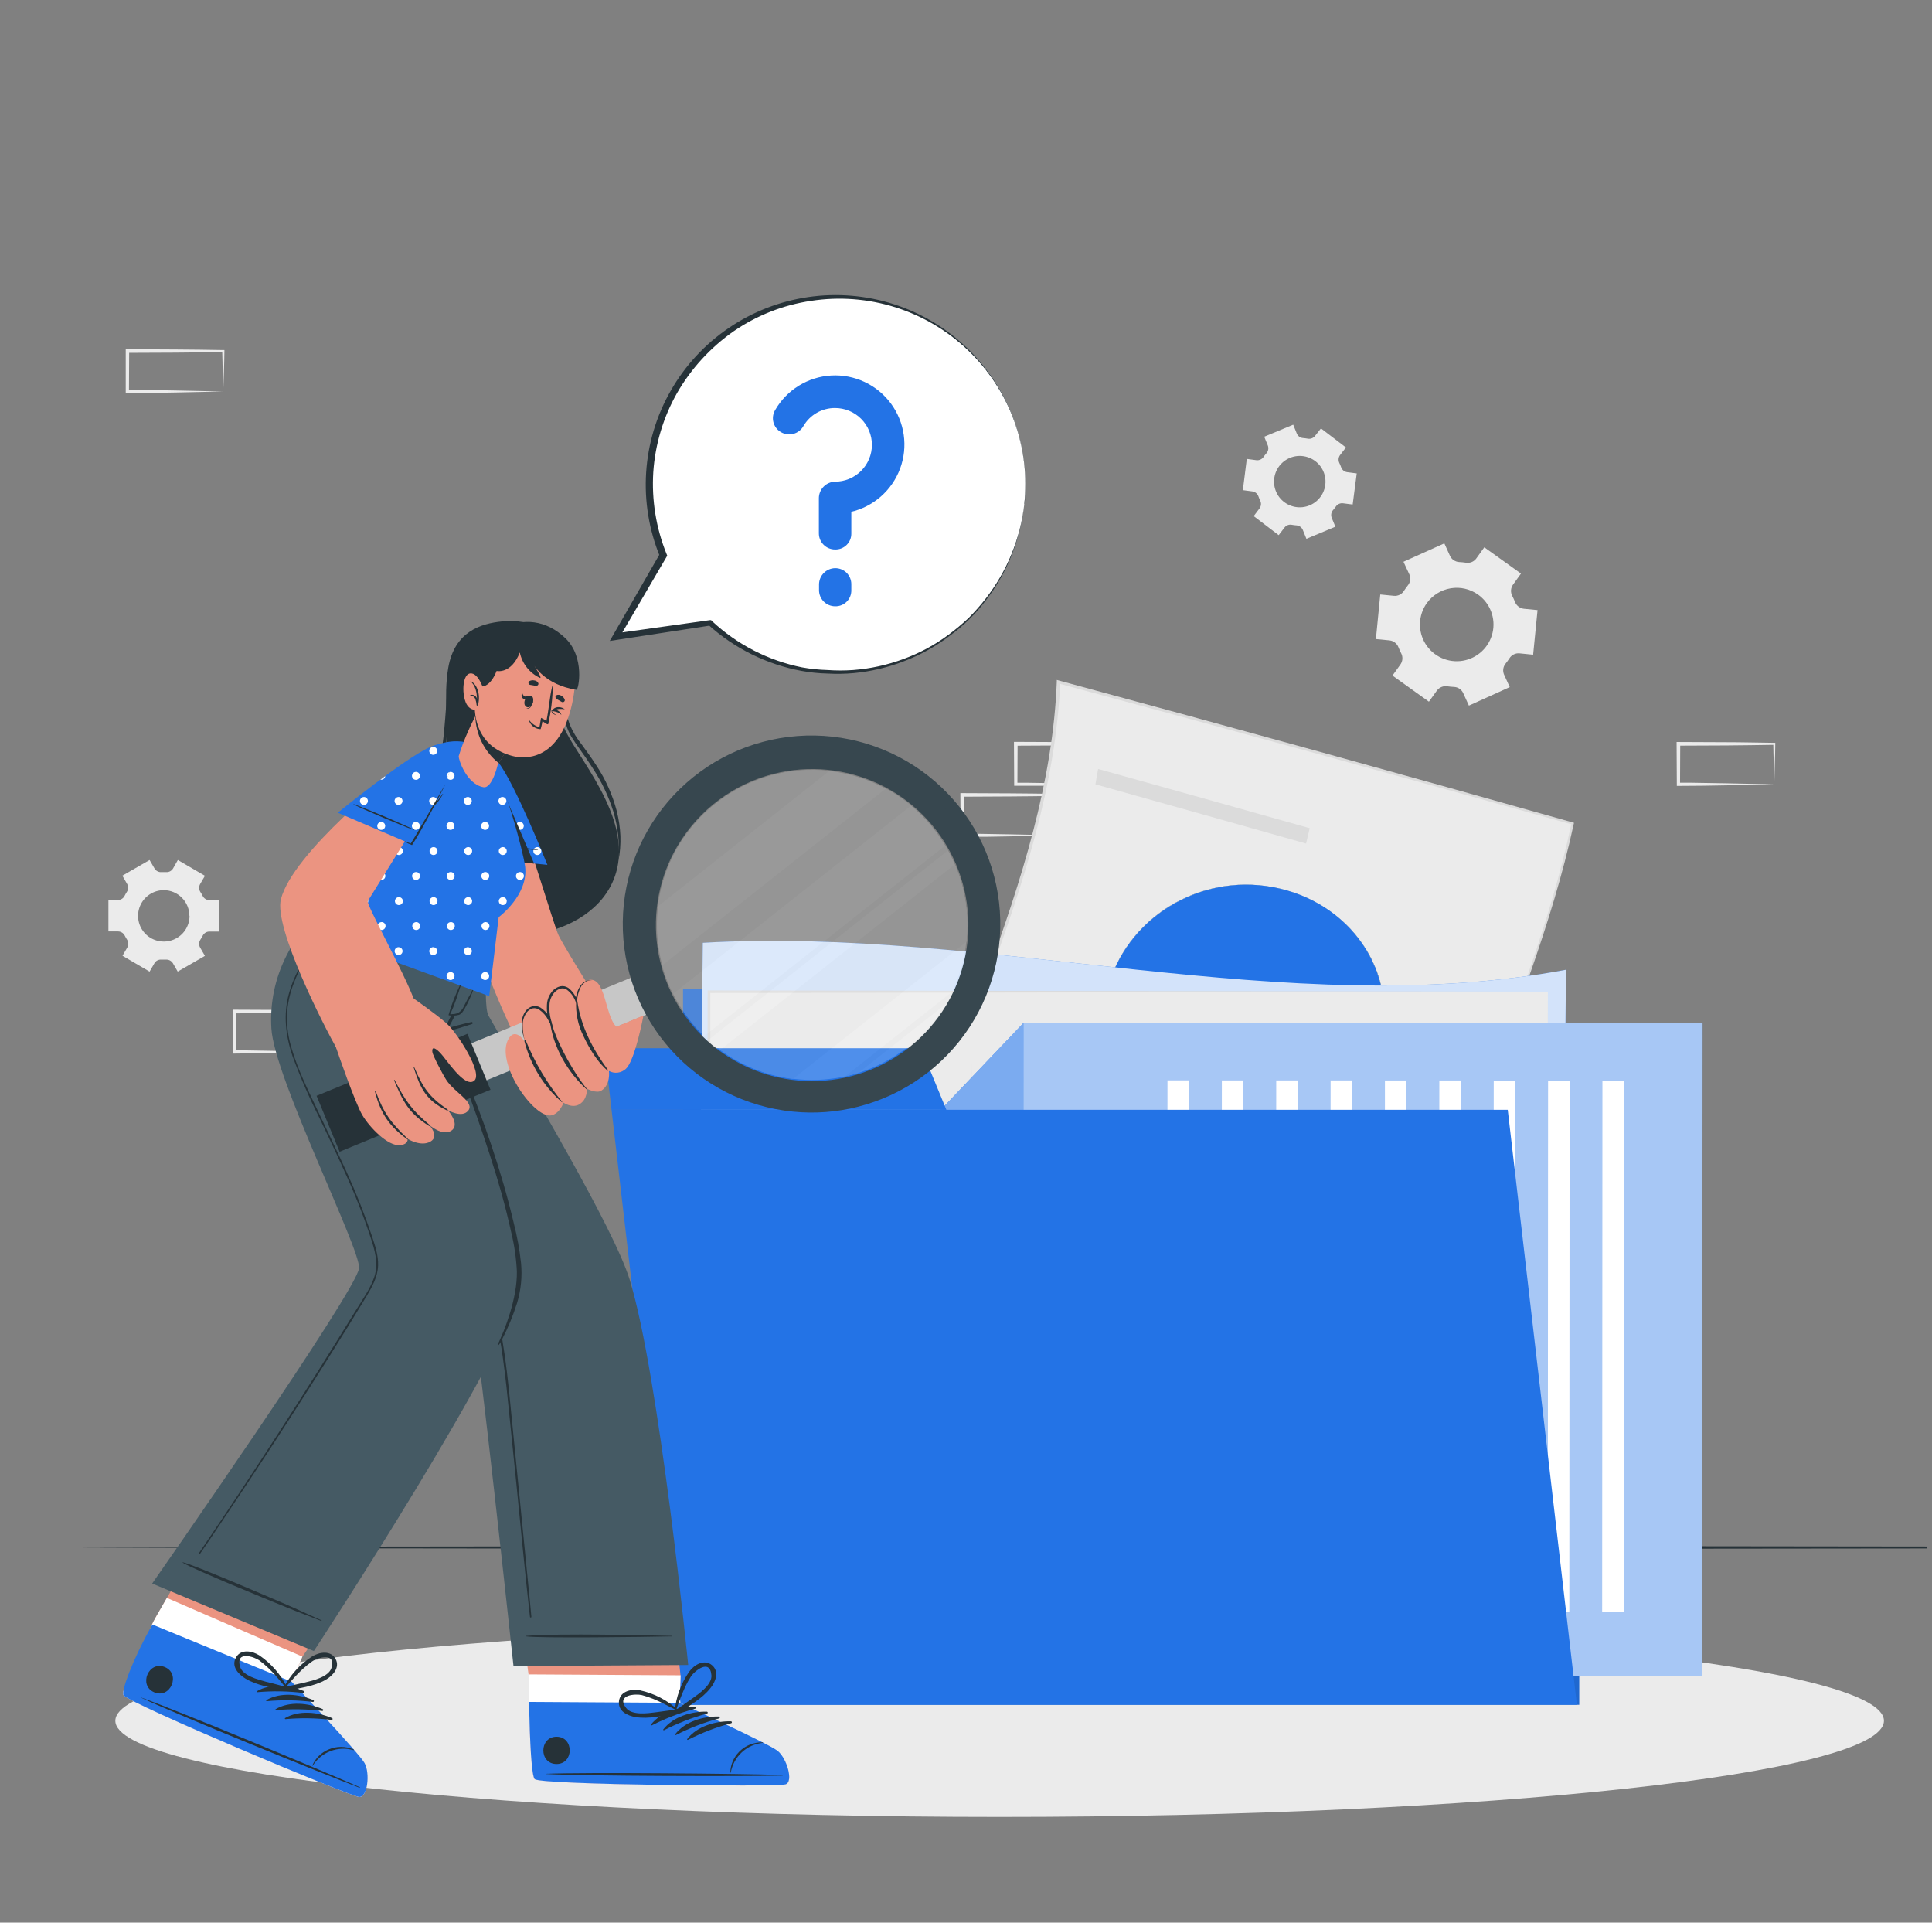 <svg width="201" height="200" viewBox="0 0 201 200" fill="none" xmlns="http://www.w3.org/2000/svg">
<rect x="0" y="0" width="201" height="200" fill="#808080" stroke="none"/>
<g clip-path="url(#clip0_1611_16791)">
<path d="M115.65 81.59L110.71 81.696L108.202 81.737C107.362 81.737 106.518 81.737 105.679 81.737H105.513V81.568L105.49 77.36V77.172H105.679L110.664 77.194C112.329 77.194 113.989 77.236 115.65 77.255H115.756V77.356C115.756 78.071 115.722 78.778 115.703 79.481L115.65 81.59ZM115.65 81.59L115.597 79.462C115.597 78.763 115.556 78.071 115.548 77.382L115.65 77.484C113.989 77.484 112.329 77.544 110.664 77.544L105.679 77.57L105.867 77.382L105.848 81.59L105.679 81.421C106.499 81.421 107.32 81.421 108.145 81.444L110.623 81.485L115.65 81.59Z" fill="#EBEBEB"/>
<path d="M110.081 86.894L105.141 86.999L102.629 87.041C101.793 87.041 100.95 87.041 100.11 87.059H99.944V86.89L99.914 82.69V82.502H100.102L105.088 82.525C106.749 82.525 108.413 82.566 110.074 82.585H110.179V82.69C110.179 83.404 110.149 84.111 110.13 84.815L110.081 86.894ZM110.081 86.894L110.029 84.766C110.01 84.066 109.987 83.374 109.98 82.686L110.081 82.788C108.421 82.806 106.756 82.848 105.096 82.848L100.11 82.874L100.298 82.686L100.291 86.894L100.121 86.725C100.942 86.725 101.763 86.725 102.588 86.747L105.062 86.789L110.081 86.894Z" fill="#EBEBEB"/>
<path d="M121.212 86.894L116.271 86.999L113.763 87.041C112.923 87.041 112.084 87.041 111.24 87.059H111.074V86.89L111.052 82.69V82.502H111.24L116.226 82.525C117.89 82.525 119.551 82.566 121.212 82.585H121.317V82.69C121.317 83.404 121.283 84.111 121.268 84.815L121.212 86.894ZM121.212 86.894L121.159 84.766C121.159 84.066 121.118 83.374 121.11 82.686L121.212 82.788C119.551 82.806 117.89 82.848 116.226 82.848L111.24 82.874L111.428 82.686L111.41 86.894L111.24 86.725C112.065 86.725 112.882 86.725 113.707 86.747L116.184 86.789L121.212 86.894Z" fill="#EBEBEB"/>
<path d="M34.345 109.43L29.404 109.535L26.892 109.577C26.057 109.577 25.213 109.577 24.373 109.595H24.223V109.426V105.218V105.03H24.411L29.397 105.053C31.057 105.053 32.722 105.094 34.383 105.113H34.488V105.215C34.488 105.929 34.458 106.636 34.439 107.339L34.345 109.43ZM34.345 109.43L34.292 107.302C34.273 106.602 34.251 105.91 34.243 105.222L34.345 105.324C32.684 105.342 31.02 105.384 29.359 105.384L24.373 105.41L24.562 105.222L24.543 109.43L24.373 109.261C25.194 109.261 26.015 109.261 26.84 109.283L29.314 109.325L34.345 109.43Z" fill="#EBEBEB"/>
<path d="M184.59 81.585L179.649 81.69L177.141 81.732C176.301 81.751 175.458 81.732 174.618 81.751H174.452V81.581L174.43 77.374V77.186H174.618L179.604 77.208C181.268 77.208 182.929 77.253 184.59 77.272H184.695V77.374C184.695 78.088 184.665 78.799 184.646 79.498L184.59 81.585ZM184.59 81.585L184.537 79.461C184.518 78.757 184.495 78.066 184.488 77.377L184.59 77.479C182.929 77.498 181.268 77.539 179.604 77.543L174.618 77.565L174.806 77.377L174.787 81.585L174.618 81.416C175.439 81.416 176.26 81.416 177.085 81.439L179.562 81.48L184.59 81.585Z" fill="#EBEBEB"/>
<path d="M23.222 40.722L18.278 40.827L15.77 40.869C14.934 40.869 14.09 40.869 13.251 40.891H13.081V40.722V36.514V36.326H13.273L18.259 36.352C19.92 36.352 21.58 36.394 23.245 36.413H23.346V36.514C23.346 37.229 23.312 37.939 23.297 38.642L23.222 40.722ZM23.222 40.722L23.166 38.597C23.166 37.894 23.124 37.202 23.117 36.514L23.222 36.616C21.558 36.638 19.897 36.676 18.236 36.68L13.251 36.702L13.439 36.514L13.416 40.722L13.251 40.575C14.071 40.575 14.889 40.575 15.713 40.575L18.191 40.617L23.222 40.722Z" fill="#EBEBEB"/>
<path d="M146.624 59.749C146.707 59.936 146.736 60.143 146.708 60.347C146.681 60.55 146.597 60.741 146.466 60.9C146.394 60.99 146.327 61.08 146.259 61.174C146.191 61.268 146.127 61.366 146.063 61.46C145.956 61.634 145.802 61.775 145.619 61.867C145.436 61.958 145.231 61.997 145.027 61.979L143.6 61.84L143.145 66.476L144.568 66.615C144.772 66.639 144.966 66.717 145.128 66.843C145.291 66.968 145.416 67.135 145.491 67.326C145.573 67.542 145.668 67.753 145.777 67.958C145.87 68.139 145.913 68.343 145.9 68.547C145.886 68.751 145.818 68.948 145.701 69.116L144.869 70.274L148.661 72.989L149.494 71.831C149.615 71.667 149.78 71.539 149.969 71.461C150.158 71.382 150.364 71.357 150.567 71.387C150.796 71.421 151.026 71.444 151.26 71.455C151.465 71.461 151.665 71.525 151.836 71.638C152.007 71.752 152.142 71.911 152.227 72.098L152.819 73.399L157.07 71.474L156.475 70.165C156.396 69.98 156.37 69.778 156.398 69.579C156.425 69.38 156.507 69.193 156.633 69.037C156.705 68.95 156.776 68.856 156.84 68.766C156.904 68.676 156.972 68.578 157.036 68.48C157.144 68.306 157.299 68.165 157.482 68.074C157.666 67.982 157.871 67.943 158.076 67.961L159.503 68.104L159.962 63.464L158.539 63.325C158.335 63.302 158.142 63.224 157.979 63.099C157.817 62.975 157.691 62.808 157.616 62.618C157.532 62.401 157.437 62.189 157.33 61.983C157.233 61.801 157.189 61.597 157.203 61.393C157.216 61.188 157.286 60.991 157.405 60.824L158.238 59.666L154.423 56.932L153.591 58.09C153.471 58.257 153.307 58.386 153.117 58.465C152.928 58.543 152.72 58.567 152.517 58.534C152.288 58.5 152.054 58.478 151.821 58.467C151.616 58.457 151.418 58.392 151.248 58.279C151.077 58.166 150.941 58.008 150.853 57.824L150.265 56.523L146.014 58.437L146.624 59.749ZM153.779 61.855C154.395 62.294 154.866 62.906 155.133 63.613C155.4 64.32 155.452 65.091 155.28 65.827C155.109 66.563 154.723 67.232 154.171 67.749C153.619 68.266 152.926 68.608 152.18 68.731C151.433 68.855 150.666 68.755 149.977 68.443C149.287 68.132 148.706 67.623 148.306 66.982C147.906 66.34 147.705 65.595 147.73 64.839C147.754 64.084 148.002 63.353 148.443 62.738C149.034 61.916 149.928 61.361 150.928 61.195C151.928 61.029 152.954 61.267 153.779 61.855Z" fill="#EBEBEB"/>
<path d="M18.002 90.344C17.928 90.467 17.821 90.567 17.694 90.634C17.566 90.7 17.423 90.73 17.279 90.72H17.038H16.797C16.654 90.73 16.511 90.7 16.384 90.634C16.257 90.567 16.151 90.467 16.078 90.344L15.562 89.46L12.73 91.092L13.231 91.961C13.302 92.085 13.337 92.228 13.332 92.371C13.326 92.514 13.281 92.654 13.201 92.773C13.113 92.909 13.033 93.049 12.96 93.194C12.895 93.322 12.796 93.43 12.674 93.506C12.552 93.582 12.411 93.622 12.267 93.623H11.28V96.89H12.282C12.426 96.891 12.567 96.931 12.689 97.007C12.811 97.083 12.91 97.191 12.975 97.319C13.048 97.463 13.128 97.604 13.216 97.74C13.296 97.859 13.341 97.999 13.347 98.142C13.352 98.286 13.317 98.428 13.246 98.552L12.745 99.421L15.562 101.068L16.067 100.196C16.138 100.072 16.243 99.97 16.369 99.904C16.496 99.837 16.639 99.808 16.782 99.82H17.023H17.264C17.407 99.81 17.551 99.84 17.678 99.906C17.806 99.973 17.913 100.073 17.987 100.196L18.488 101.064L21.32 99.432L20.819 98.567C20.748 98.442 20.713 98.3 20.718 98.156C20.722 98.012 20.766 97.872 20.845 97.751C20.935 97.616 21.017 97.475 21.09 97.33C21.155 97.202 21.253 97.094 21.376 97.018C21.498 96.943 21.639 96.902 21.783 96.902H22.781V93.634H21.783C21.639 93.633 21.498 93.593 21.376 93.517C21.253 93.442 21.155 93.334 21.09 93.205C21.017 93.06 20.935 92.92 20.845 92.784C20.766 92.663 20.722 92.524 20.718 92.38C20.713 92.236 20.748 92.094 20.819 91.968L21.32 91.103L18.503 89.46L18.002 90.344ZM19.719 95.27C19.719 95.798 19.562 96.315 19.268 96.755C18.974 97.194 18.556 97.537 18.067 97.739C17.578 97.942 17.04 97.995 16.521 97.892C16.002 97.789 15.524 97.535 15.15 97.162C14.775 96.788 14.52 96.312 14.416 95.794C14.313 95.275 14.365 94.738 14.567 94.249C14.769 93.76 15.112 93.343 15.552 93.049C15.991 92.754 16.509 92.597 17.038 92.596C17.746 92.6 18.423 92.883 18.923 93.384C19.422 93.885 19.703 94.563 19.704 95.27H19.719Z" fill="#EBEBEB"/>
<path d="M136.812 45.345C136.725 45.458 136.608 45.544 136.475 45.594C136.342 45.645 136.198 45.657 136.058 45.631L135.821 45.593L135.58 45.567C135.437 45.561 135.298 45.513 135.181 45.431C135.063 45.348 134.972 45.234 134.917 45.101L134.541 44.176L131.528 45.428L131.905 46.353C131.956 46.488 131.968 46.634 131.941 46.775C131.914 46.917 131.848 47.048 131.75 47.154C131.646 47.274 131.548 47.399 131.457 47.53C131.375 47.651 131.262 47.747 131.128 47.806C130.995 47.866 130.848 47.888 130.704 47.868L129.713 47.737L129.303 50.986L130.293 51.117C130.435 51.136 130.569 51.194 130.68 51.285C130.791 51.375 130.875 51.494 130.922 51.629C130.977 51.782 131.04 51.933 131.11 52.08C131.174 52.209 131.2 52.352 131.187 52.495C131.174 52.638 131.121 52.774 131.035 52.889L130.432 53.686L133.031 55.667L133.641 54.87C133.729 54.759 133.845 54.674 133.978 54.624C134.111 54.574 134.255 54.562 134.394 54.588L134.635 54.626L134.872 54.648C135.016 54.657 135.154 54.706 135.272 54.789C135.39 54.872 135.482 54.986 135.539 55.118L135.915 56.047L138.928 54.791L138.551 53.87C138.497 53.737 138.48 53.591 138.503 53.449C138.527 53.307 138.589 53.174 138.683 53.065C138.789 52.945 138.888 52.82 138.981 52.689C139.062 52.568 139.176 52.473 139.309 52.414C139.442 52.355 139.589 52.334 139.734 52.355L140.728 52.482L141.15 49.245L140.159 49.117C140.016 49.098 139.882 49.039 139.77 48.949C139.658 48.858 139.574 48.738 139.527 48.602C139.473 48.447 139.41 48.297 139.338 48.151C139.276 48.021 139.251 47.877 139.265 47.733C139.279 47.59 139.331 47.454 139.417 47.338L140.027 46.545L137.429 44.563L136.812 45.345ZM137.877 50.456C137.807 50.979 137.582 51.47 137.232 51.866C136.883 52.263 136.423 52.547 135.912 52.682C135.401 52.818 134.861 52.8 134.36 52.629C133.859 52.459 133.42 52.144 133.099 51.725C132.777 51.305 132.587 50.8 132.552 50.273C132.518 49.746 132.64 49.221 132.904 48.763C133.169 48.305 133.563 47.936 134.037 47.702C134.511 47.468 135.044 47.379 135.569 47.447C135.919 47.493 136.256 47.607 136.561 47.782C136.867 47.958 137.135 48.193 137.349 48.472C137.564 48.752 137.721 49.071 137.811 49.411C137.902 49.752 137.924 50.106 137.877 50.456Z" fill="#EBEBEB"/>
<path d="M8.015 160.972L36.638 160.882L65.261 160.848L122.507 160.784L179.754 160.848L208.377 160.882L237 160.972L208.377 161.066L179.754 161.096L122.507 161.16L65.261 161.096L36.638 161.062L8.015 160.972Z" fill="#263238"/>
<path d="M104 189C154.81 189 196 184.523 196 179C196 173.477 154.81 169 104 169C53.19 169 12 173.477 12 179C12 184.523 53.19 189 104 189Z" fill="#EBEBEB"/>
<path d="M164.3 109.848H71.061V177.338H164.3V109.848Z" fill="#2373E6"/>
<path d="M104.003 102.86H71.061V109.847H105.897L104.003 102.86Z" fill="#2373E6"/>
<g opacity="0.1">
<path d="M164.297 109.847H71.058V177.337H164.297V109.847Z" fill="black"/>
<path d="M104 102.86H71.058V109.847H105.894L104 102.86Z" fill="black"/>
</g>
<path d="M146.066 147.961C127.862 142.761 110.062 137.617 92.54 132.525C96.95 111.96 109.297 91.812 110.126 70.935C128.314 75.823 146.104 80.742 163.599 85.668C159.155 106.568 146.823 126.918 146.066 147.961Z" fill="#EBEBEB"/>
<path d="M146.064 147.962C127.857 142.792 110.053 137.685 92.519 132.624L92.414 132.594L92.433 132.496C96.828 111.923 109.156 91.771 109.947 70.886C109.947 70.834 109.947 70.781 109.947 70.728L110.124 70.777C128.328 75.692 146.121 80.614 163.635 85.555L163.755 85.589L163.729 85.702C159.229 106.591 146.862 126.931 146.064 147.962ZM146.064 147.962C146.78 126.904 159.082 106.546 163.492 85.635C163.526 85.68 163.556 85.728 163.59 85.777C146.079 80.87 128.298 75.978 110.117 71.093L110.301 70.984C109.435 91.854 97.069 111.998 92.647 132.56L92.561 132.432C110.079 137.554 127.861 142.728 146.064 147.962Z" fill="#DBDBDB"/>
<path d="M143.183 109.764C140.476 116.981 132.263 121.004 124.622 118.744C116.981 116.484 112.948 108.862 115.584 101.683C118.22 94.505 126.128 90.403 133.863 92.636C141.598 94.87 145.921 102.522 143.183 109.764Z" fill="#455A64"/>
<path d="M129.399 105.696C126.262 109.276 123.088 112.841 119.985 116.417C117.745 114.771 116.105 112.439 115.313 109.776C114.521 107.114 114.621 104.266 115.598 101.665C118.196 94.521 126.18 90.418 133.877 92.618C141.574 94.818 145.904 102.568 143.182 109.746C138.59 108.393 133.996 107.043 129.399 105.696Z" fill="#DBDBDB"/>
<path d="M129.399 105.696C132.136 109.37 134.844 113.044 137.608 116.729C135.722 117.991 133.582 118.824 131.338 119.169C129.094 119.514 126.802 119.363 124.624 118.726C116.979 116.489 112.976 108.799 115.586 101.665C118.196 94.532 126.168 90.418 133.865 92.618C141.562 94.818 145.892 102.568 143.17 109.746C138.586 108.393 133.995 107.043 129.399 105.696Z" fill="#DBDBDB"/>
<path d="M129.398 105.696L114.938 108.103C114.616 105.936 114.844 103.722 115.601 101.665C118.199 94.521 126.183 90.418 133.88 92.618C141.577 94.818 145.907 102.568 143.185 109.746C138.591 108.393 133.995 107.043 129.398 105.696Z" fill="#2373E6"/>
<path d="M114.248 79.991C121.637 82.042 128.973 84.095 136.259 86.151C136.131 86.681 135.999 87.215 135.882 87.749C128.622 85.693 121.316 83.64 113.966 81.589C114.052 81.055 114.15 80.525 114.248 79.991Z" fill="#DBDBDB"/>
<path d="M112.585 121.113C122.321 123.979 132.112 126.862 141.958 129.762C141.811 130.292 141.668 130.826 141.529 131.356C131.645 128.461 121.826 125.578 112.073 122.708C112.239 122.171 112.41 121.64 112.585 121.113Z" fill="#DBDBDB"/>
<path d="M111.31 125.103C121.101 127.978 130.969 130.87 140.913 133.778C140.784 134.312 140.664 134.846 140.536 135.376C130.559 132.465 120.658 129.569 110.832 126.686C110.994 126.155 111.148 125.629 111.31 125.103Z" fill="#DBDBDB"/>
<path d="M110.171 129.097C120.052 131.99 130.015 134.896 140.06 137.817C139.962 138.351 139.868 138.885 139.781 139.423C129.676 136.492 119.67 133.579 109.761 130.684C109.893 130.153 110.032 129.623 110.171 129.097Z" fill="#DBDBDB"/>
<path d="M106.828 121.157L103.304 120.116C103.481 119.589 103.661 119.066 103.842 118.54L107.378 119.578C107.185 120.104 107.002 120.631 106.828 121.157Z" fill="#2373E6"/>
<path d="M105.561 125.141L101.995 124.096C102.157 123.57 102.323 123.043 102.492 122.521L106.047 123.562C105.885 124.089 105.727 124.615 105.561 125.141Z" fill="#455A64"/>
<path d="M104.432 129.129L100.836 128.08C100.979 127.554 101.126 127.027 101.277 126.501L104.858 127.546C104.722 128.073 104.579 128.603 104.432 129.129Z" fill="#DBDBDB"/>
<path d="M162.916 100.875C162.731 124.894 162.505 148.644 162.239 172.126C132.738 173.859 101.339 163.887 72.441 169.328C72.622 145.312 72.848 121.561 73.119 98.074C102.62 96.344 134.015 106.316 162.916 100.875Z" fill="#2373E6"/>
<path opacity="0.8" d="M162.916 100.875C162.731 124.894 162.505 148.644 162.239 172.126C132.738 173.859 101.339 163.887 72.441 169.328C72.622 145.312 72.848 121.561 73.119 98.074C102.62 96.344 134.015 106.316 162.916 100.875Z" fill="white"/>
<path d="M85.501 161.315C85.654 148.28 85.819 135.31 85.994 122.407C86.747 122.407 87.514 122.422 88.295 122.452C88.119 135.333 87.95 148.263 87.787 161.244C87.024 161.269 86.262 161.293 85.501 161.315Z" fill="#DBDBDB"/>
<path d="M91.277 161.217C91.448 148.286 91.626 135.407 91.812 122.579C92.584 122.613 93.352 122.654 94.124 122.699C93.936 135.505 93.753 148.352 93.574 161.243C92.81 161.228 92.042 161.217 91.277 161.217Z" fill="#DBDBDB"/>
<path d="M97.089 161.353C97.275 148.502 97.463 135.693 97.654 122.926L99.977 123.106C99.779 135.859 99.584 148.644 99.394 161.462C98.63 161.422 97.862 161.385 97.089 161.353Z" fill="#DBDBDB"/>
<path d="M102.925 161.676C103.211 142.954 103.506 124.289 103.81 105.681L106.141 105.918C105.837 124.524 105.539 143.167 105.248 161.849C104.48 161.789 103.708 161.729 102.925 161.676Z" fill="#DBDBDB"/>
<path d="M108.8 162.15C109.096 143.494 109.399 124.876 109.707 106.298L112.042 106.554C111.738 125.14 111.435 143.743 111.131 162.365C110.355 162.289 109.576 162.218 108.8 162.15Z" fill="#DBDBDB"/>
<path d="M114.687 162.721C114.988 144.11 115.293 125.517 115.602 106.94L117.94 107.192C117.631 125.791 117.324 144.382 117.017 162.966L114.687 162.721Z" fill="#DBDBDB"/>
<path d="M120.575 163.349C120.884 144.763 121.19 126.168 121.494 107.564L123.825 107.798C123.526 126.426 123.222 145.029 122.914 163.605L120.575 163.349Z" fill="#DBDBDB"/>
<path d="M126.474 163.993C126.78 145.401 127.081 126.78 127.377 108.129C128.153 108.197 128.929 108.261 129.705 108.321C129.411 127.01 129.112 145.65 128.808 164.241C128.029 164.162 127.253 164.079 126.474 163.993Z" fill="#DBDBDB"/>
<path d="M132.361 164.604C132.663 145.981 132.955 127.304 133.239 108.575C134.011 108.628 134.786 108.673 135.555 108.714C135.281 127.488 134.994 146.191 134.692 164.822L132.361 164.604Z" fill="#DBDBDB"/>
<path d="M138.239 165.139C138.53 146.458 138.81 127.705 139.079 108.881C139.847 108.911 140.615 108.934 141.384 108.949C141.133 127.833 140.859 146.625 140.563 165.324L138.239 165.139Z" fill="#DBDBDB"/>
<path d="M144.097 165.557C144.375 146.793 144.639 127.937 144.887 108.99C145.641 108.99 146.404 108.983 147.177 108.968C146.944 127.985 146.693 146.888 146.424 165.677C145.646 165.645 144.87 165.605 144.097 165.557Z" fill="#DBDBDB"/>
<path d="M149.93 165.793C150.181 146.923 150.423 127.939 150.656 108.839C151.41 108.801 152.163 108.76 152.916 108.707C152.705 127.885 152.472 146.927 152.215 165.834C151.462 165.837 150.7 165.823 149.93 165.793Z" fill="#DBDBDB"/>
<path d="M161.034 103.158H73.76V171.051H161.034V103.158Z" fill="#EBEBEB"/>
<path d="M161.037 103.157L161.153 171.057V171.178H161.037L73.759 171.242H73.574V171.057L73.619 103.168V103.025H73.759L161.037 103.157ZM161.037 103.157L73.759 103.296L73.902 103.157L73.928 171.057L73.744 170.873L161.022 170.941L160.916 171.057L161.037 103.157Z" fill="#DBDBDB"/>
<path d="M92.412 163.62L92.348 137.102L92.412 110.584L92.48 137.102L92.412 163.62Z" fill="#C7C7C7"/>
<path d="M94.581 163.62L94.513 137.102L94.581 110.584L94.644 137.102L94.581 163.62Z" fill="#C7C7C7"/>
<path d="M96.746 163.62L96.678 137.102L96.746 110.584L96.813 137.102L96.746 163.62Z" fill="#C7C7C7"/>
<path d="M98.912 163.62L98.844 137.102L98.912 110.584L98.979 137.102L98.912 163.62Z" fill="#C7C7C7"/>
<path d="M101.077 163.62L101.009 137.102L101.077 110.584L101.144 137.102L101.077 163.62Z" fill="#C7C7C7"/>
<path d="M103.241 163.62L103.177 137.102L103.241 110.584L103.309 137.102L103.241 163.62Z" fill="#C7C7C7"/>
<path d="M105.411 163.62L105.343 137.102L105.411 110.584L105.475 137.102L105.411 163.62Z" fill="#C7C7C7"/>
<path d="M107.577 163.62L107.509 137.102L107.577 110.584L107.641 137.102L107.577 163.62Z" fill="#C7C7C7"/>
<path d="M109.742 163.62L109.674 137.102L109.742 110.584L109.809 137.102L109.742 163.62Z" fill="#C7C7C7"/>
<path d="M111.906 163.62L111.838 137.102L111.906 110.584L111.973 137.102L111.906 163.62Z" fill="#C7C7C7"/>
<path d="M114.071 163.62L114.003 137.102L114.071 110.584L114.138 137.102L114.071 163.62Z" fill="#C7C7C7"/>
<path d="M116.238 163.62L116.174 137.102L116.238 110.584L116.306 137.102L116.238 163.62Z" fill="#C7C7C7"/>
<path d="M118.407 163.62L118.339 137.102L118.407 110.584L118.471 137.102L118.407 163.62Z" fill="#C7C7C7"/>
<path d="M120.572 163.62L120.504 137.102L120.572 110.584L120.639 137.102L120.572 163.62Z" fill="#C7C7C7"/>
<path d="M122.738 163.62L122.67 137.102L122.738 110.584L122.805 137.102L122.738 163.62Z" fill="#C7C7C7"/>
<path d="M116.169 153.986V158.01H125.259V153.986H116.169Z" fill="#2373E6"/>
<path d="M111.322 146.526V150.55H125.259V146.526H111.322Z" fill="#2373E6"/>
<path d="M105.892 139.068V143.092H125.259V139.068H105.892Z" fill="#2373E6"/>
<path d="M103.563 131.605V135.629H125.262V131.605H103.563Z" fill="#2373E6"/>
<path d="M99.41 124.145V128.169H125.262V124.145H99.41Z" fill="#2373E6"/>
<path d="M95.303 116.682V120.706H125.259V116.682H95.303Z" fill="#2373E6"/>
<path d="M90.894 162.183L99.483 162.078L108.076 162.007C113.804 161.958 119.532 161.943 125.259 161.931L125.011 162.183V149.282L125.041 136.384L125.124 123.482L125.271 110.584L125.421 123.482L125.5 136.384L125.531 149.282V162.183V162.432H125.282C119.554 162.432 113.827 162.405 108.099 162.356L99.506 162.285L90.894 162.183Z" fill="#C7C7C7"/>
<path d="M127.079 153.99V158.014H127.444V153.99H127.079Z" fill="#C7C7C7"/>
<path d="M127.076 146.53V150.554H127.441V146.53H127.076Z" fill="#C7C7C7"/>
<path d="M127.076 139.068V143.092H127.441V139.068H127.076Z" fill="#C7C7C7"/>
<path d="M127.076 131.605V135.629H127.441V131.605H127.076Z" fill="#C7C7C7"/>
<path d="M127.079 124.145V128.169H127.444V124.145H127.079Z" fill="#C7C7C7"/>
<path d="M127.079 116.682V120.706H127.444V116.682H127.079Z" fill="#C7C7C7"/>
<path d="M117.317 157.559C117.283 155.593 117.13 153.632 116.858 151.685C116.613 149.739 116.265 147.807 115.815 145.898C114.953 142.074 113.645 138.365 111.917 134.846C110.22 131.317 108.005 128.06 105.346 125.182L104.853 124.641L104.33 124.125L103.279 123.099C102.526 122.467 101.822 121.786 101.019 121.219C99.471 120.003 97.835 118.903 96.124 117.928L96.143 117.895C101.474 120.577 106.039 124.563 109.413 129.48C110.546 131.108 111.553 132.818 112.426 134.598C114.155 138.163 115.435 141.928 116.237 145.808C117.075 149.666 117.438 153.612 117.317 157.559Z" fill="#263238"/>
<path d="M98.948 116.785L99.088 117.342L96.339 118.026L97.224 120.715L96.674 120.891L95.601 117.616L98.948 116.785Z" fill="#263238"/>
<path d="M141.016 164.756V109.449H138.775V164.756H141.016Z" fill="#DBDBDB"/>
<path d="M146.671 164.752V133.616H144.43V164.752H146.671Z" fill="#DBDBDB"/>
<path d="M85.648 152.67V121.534H83.408V152.67H85.648Z" fill="#DBDBDB"/>
<path d="M177.129 106.448L177.095 174.341L89.817 174.296L89.844 123.888L106.481 106.414L177.129 106.448Z" fill="#2373E6"/>
<path opacity="0.6" d="M177.129 106.448L177.095 174.341L89.817 174.296L89.844 123.888L106.481 106.414L177.129 106.448Z" fill="white"/>
<path d="M89.844 123.888L106.481 106.414L106.473 123.896L89.844 123.888Z" fill="#2373E6"/>
<path opacity="0.4" d="M89.844 123.888L106.481 106.414L106.473 123.896L89.844 123.888Z" fill="white"/>
<path d="M106.704 167.68L106.724 129.934L104.483 129.932L104.463 167.679L106.704 167.68Z" fill="white"/>
<path d="M112.358 167.68L112.378 129.934L110.137 129.932L110.118 167.679L112.358 167.68Z" fill="white"/>
<path d="M118.017 167.686L118.037 129.939L115.797 129.938L115.777 167.685L118.017 167.686Z" fill="white"/>
<path d="M123.672 167.689L123.701 112.382L121.461 112.381L121.432 167.688L123.672 167.689Z" fill="white"/>
<path d="M129.329 167.694L129.358 112.387L127.118 112.386L127.089 167.693L129.329 167.694Z" fill="white"/>
<path d="M134.987 167.697L135.016 112.39L132.775 112.388L132.746 167.696L134.987 167.697Z" fill="white"/>
<path d="M140.644 167.697L140.673 112.39L138.432 112.388L138.403 167.696L140.644 167.697Z" fill="white"/>
<path d="M146.296 167.702L146.325 112.395L144.085 112.393L144.056 167.7L146.296 167.702Z" fill="white"/>
<path d="M151.956 167.702L151.985 112.395L149.745 112.393L149.716 167.7L151.956 167.702Z" fill="white"/>
<path d="M157.615 167.707L157.644 112.4L155.403 112.399L155.374 167.706L157.615 167.707Z" fill="white"/>
<path d="M163.269 167.71L163.298 112.403L161.057 112.402L161.028 167.709L163.269 167.71Z" fill="white"/>
<path d="M168.925 167.71L168.954 112.403L166.713 112.402L166.684 167.709L168.925 167.71Z" fill="white"/>
<path d="M164.055 177.338H70.816L63.623 115.446H156.862L164.055 177.338Z" fill="#2373E6"/>
<path d="M95.823 109.039H62.881L63.623 115.447H98.459L95.823 109.039Z" fill="#2373E6"/>
<path d="M81.725 185.613C80.874 185.887 56.574 185.673 55.651 185.082C55.301 184.857 55.127 181.322 55.037 177.043C55.018 176.121 55.003 175.163 54.992 174.196L53.181 161.23L69.426 161.328L70.8 174.29L70.703 177.137C70.703 177.137 79.97 181.375 80.911 182.13C81.853 182.886 82.591 185.349 81.725 185.613Z" fill="#EB9481"/>
<path d="M81.725 185.611C80.874 185.885 56.574 185.671 55.651 185.081C55.226 184.806 55.056 179.643 54.992 174.176L70.808 174.27L70.71 177.116C70.71 177.116 79.978 181.354 80.919 182.11C81.861 182.866 82.591 185.348 81.725 185.611Z" fill="white"/>
<path d="M81.724 185.612C80.873 185.886 56.572 185.672 55.65 185.082C55.3 184.856 55.127 181.321 55.036 177.042L70.701 177.136C70.701 177.136 79.969 181.374 80.91 182.13C81.852 182.886 82.59 185.349 81.724 185.612Z" fill="#2373E6"/>
<path d="M81.386 184.637C77.311 184.502 60.874 184.337 56.837 184.513C56.807 184.513 56.807 184.536 56.837 184.536C60.87 184.762 77.311 184.792 81.386 184.701C81.461 184.701 81.461 184.637 81.386 184.637Z" fill="#263238"/>
<path d="M79.355 181.245C78.901 181.229 78.45 181.306 78.028 181.473C77.607 181.64 77.225 181.893 76.907 182.216C76.332 182.791 76 183.565 75.981 184.378C75.981 184.404 76.026 184.404 76.029 184.378C76.173 183.573 76.575 182.836 77.175 182.28C77.775 181.723 78.54 181.377 79.355 181.294C79.359 181.292 79.364 181.289 79.367 181.285C79.37 181.28 79.371 181.275 79.371 181.27C79.371 181.265 79.37 181.259 79.367 181.255C79.364 181.251 79.359 181.247 79.355 181.245Z" fill="#263238"/>
<path d="M72.28 177.553C70.65 177.515 68.755 178.075 67.727 179.395C67.69 179.448 67.761 179.504 67.81 179.478C69.244 178.746 70.751 178.167 72.306 177.752C72.33 177.745 72.35 177.73 72.364 177.71C72.377 177.69 72.383 177.665 72.38 177.641C72.377 177.617 72.365 177.594 72.347 177.578C72.328 177.562 72.305 177.553 72.28 177.553Z" fill="#263238"/>
<path d="M73.554 178.053C71.923 178.015 70.029 178.575 69.005 179.899C68.963 179.948 69.035 180.004 69.084 179.982C70.507 179.248 72.006 178.669 73.554 178.256C73.576 178.25 73.596 178.236 73.609 178.218C73.624 178.2 73.631 178.177 73.631 178.154C73.631 178.131 73.624 178.109 73.609 178.09C73.596 178.072 73.576 178.059 73.554 178.053Z" fill="#263238"/>
<path d="M74.788 178.557C73.158 178.52 71.264 179.076 70.24 180.4C70.198 180.449 70.273 180.505 70.319 180.483C71.751 179.747 73.258 179.169 74.815 178.757C74.838 178.75 74.859 178.735 74.872 178.715C74.886 178.694 74.891 178.67 74.888 178.646C74.885 178.621 74.873 178.599 74.855 178.583C74.837 178.567 74.813 178.558 74.788 178.557Z" fill="#263238"/>
<path d="M76.041 179.056C74.411 179.019 72.517 179.575 71.493 180.899C71.451 180.952 71.526 181.008 71.575 180.982C73.007 180.249 74.513 179.67 76.068 179.256C76.091 179.249 76.112 179.234 76.125 179.214C76.139 179.194 76.144 179.169 76.141 179.145C76.138 179.12 76.126 179.098 76.108 179.082C76.09 179.066 76.066 179.057 76.041 179.056Z" fill="#263238"/>
<path d="M57.909 180.657C56.079 180.657 56.06 183.485 57.891 183.496C59.721 183.508 59.739 180.669 57.909 180.657Z" fill="#263238"/>
<path d="M74.081 173.225C73.26 172.533 72.198 173.191 71.701 173.898C70.844 175.121 70.325 176.548 70.195 178.034C70.194 178.041 70.195 178.047 70.197 178.053C70.199 178.06 70.203 178.065 70.208 178.069C70.212 178.074 70.218 178.077 70.224 178.079C70.231 178.081 70.237 178.081 70.243 178.08C70.25 178.111 70.263 178.14 70.282 178.164C70.302 178.189 70.327 178.209 70.356 178.222C70.384 178.235 70.416 178.242 70.447 178.24C70.479 178.239 70.51 178.23 70.537 178.215C71.705 177.422 73.049 176.711 73.926 175.583C74.45 174.951 74.856 173.879 74.081 173.225ZM72.047 176.666C71.483 177.072 70.918 177.444 70.349 177.869C70.621 177.051 70.936 176.248 71.29 175.462C71.466 175.085 71.669 174.721 71.897 174.372C72.254 173.834 73.866 172.492 74.013 174.263C74.096 175.241 72.721 176.188 72.047 176.666Z" fill="#263238"/>
<path d="M66.126 178.617C67.542 178.846 69.011 178.455 70.408 178.241C70.438 178.233 70.466 178.218 70.489 178.198C70.513 178.177 70.531 178.152 70.543 178.123C70.555 178.094 70.561 178.063 70.559 178.032C70.557 178.001 70.548 177.971 70.532 177.944C70.538 177.94 70.542 177.935 70.545 177.929C70.548 177.923 70.55 177.917 70.55 177.91C70.55 177.903 70.548 177.897 70.545 177.891C70.542 177.885 70.538 177.88 70.532 177.876C69.427 176.864 68.073 176.161 66.608 175.838C65.75 175.665 64.533 175.887 64.398 176.947C64.262 178.008 65.298 178.482 66.126 178.617ZM65.147 177.681C64.059 176.274 66.156 176.176 66.785 176.331C67.189 176.437 67.585 176.571 67.971 176.729C68.777 177.049 69.523 177.481 70.287 177.857C69.598 177.917 68.917 178.034 68.228 178.117C67.403 178.226 65.75 178.455 65.147 177.681Z" fill="#263238"/>
<path d="M30.052 101.117C30.052 101.117 48.504 133.396 48.997 135.652C49.75 139.119 53.422 173.312 53.422 173.312L71.599 173.199C71.599 173.199 68.586 143.056 65.506 133.099C63.826 127.665 54.962 112.928 50.82 105.648C50.443 104.998 50.556 102.023 50.556 102.023L30.052 101.117Z" fill="#455A64"/>
<path d="M69.852 170.168C67.035 170.115 58.502 169.878 54.747 170.168C54.717 170.168 54.717 170.216 54.747 170.22C56.035 170.423 67.035 170.288 69.852 170.22C69.857 170.226 69.863 170.229 69.871 170.231C69.878 170.232 69.886 170.232 69.893 170.229C69.9 170.226 69.906 170.221 69.91 170.215C69.914 170.209 69.916 170.201 69.916 170.194C69.916 170.186 69.914 170.179 69.91 170.173C69.906 170.167 69.9 170.162 69.893 170.159C69.886 170.156 69.878 170.156 69.871 170.157C69.863 170.159 69.857 170.162 69.852 170.168Z" fill="#263238"/>
<path d="M33.233 104.096C34.446 106.048 35.726 107.958 36.965 109.895C38.204 111.831 39.443 113.768 40.663 115.716C43.101 119.611 45.486 123.541 47.818 127.504C48.947 129.33 49.907 131.255 50.687 133.254C51.401 135.258 51.931 137.324 52.269 139.425C52.627 141.53 52.856 143.659 53.067 145.783C53.293 148.039 53.518 150.303 53.741 152.574C54.203 157.207 54.664 161.845 55.123 166.488C55.18 167.056 55.236 167.616 55.285 168.195C55.285 168.278 55.142 168.293 55.135 168.195C54.611 163.588 54.19 158.975 53.722 154.364L53.022 147.479C52.807 145.347 52.6 143.211 52.295 141.087C52.007 138.993 51.56 136.924 50.959 134.897C50.306 132.8 49.422 130.782 48.322 128.881C46.097 124.936 43.74 121.055 41.379 117.182C39.017 113.309 36.596 109.387 34.103 105.551C33.794 105.078 33.486 104.608 33.166 104.141C33.147 104.092 33.211 104.059 33.233 104.096Z" fill="#263238"/>
<path d="M37.36 186.927C36.464 186.852 13.475 177.229 12.842 176.323C12.814 176.271 12.803 176.212 12.808 176.154C12.808 175.36 14.457 172.6 15.82 168.975C15.907 168.742 16.517 167.671 17.361 166.219C19.684 162.244 23.796 155.431 23.796 155.431L38.825 161.609L31.463 172.326L30.307 174.928C30.307 174.928 37.304 182.328 37.888 183.385C38.471 184.442 38.249 186.987 37.36 186.927Z" fill="#EB9481"/>
<path d="M37.36 186.927C36.464 186.852 13.475 177.229 12.842 176.323C12.814 176.271 12.803 176.212 12.808 176.154C12.808 175.36 14.457 172.6 15.82 168.975C15.907 168.742 16.517 167.67 17.361 166.219L31.463 172.326L30.307 174.928C30.307 174.928 37.304 182.328 37.888 183.385C38.471 184.441 38.249 186.987 37.36 186.927Z" fill="white"/>
<path d="M37.356 186.928C36.463 186.864 13.47 177.23 12.841 176.335C12.6 175.997 13.669 172.857 15.854 168.987L30.34 174.94C30.34 174.94 37.341 182.34 37.928 183.397C38.516 184.454 38.248 186.988 37.356 186.928Z" fill="#2373E6"/>
<path d="M37.403 185.898C33.678 184.247 18.499 177.937 14.695 176.587C14.661 176.587 14.654 176.587 14.695 176.609C18.352 178.328 33.577 184.506 37.388 185.958C37.463 185.988 37.485 185.931 37.403 185.898Z" fill="#263238"/>
<path d="M36.799 181.99C36.384 181.808 35.935 181.714 35.481 181.714C35.028 181.714 34.579 181.808 34.163 181.99C33.413 182.308 32.815 182.902 32.491 183.648C32.491 183.671 32.521 183.69 32.536 183.667C32.971 182.974 33.621 182.442 34.386 182.151C35.151 181.86 35.99 181.826 36.777 182.054C36.785 182.057 36.794 182.056 36.803 182.052C36.811 182.049 36.817 182.042 36.82 182.033C36.823 182.025 36.822 182.015 36.819 182.007C36.815 181.999 36.808 181.993 36.799 181.99Z" fill="#263238"/>
<path d="M31.628 175.922C30.122 175.275 28.164 175.083 26.733 175.922C26.676 175.955 26.733 176.034 26.778 176.027C28.381 175.885 29.994 175.914 31.59 176.113C31.613 176.112 31.633 176.103 31.65 176.088C31.666 176.073 31.678 176.053 31.682 176.032C31.686 176.01 31.683 175.988 31.674 175.968C31.664 175.948 31.648 175.932 31.628 175.922Z" fill="#263238"/>
<path d="M32.605 176.854C31.098 176.211 29.14 176.015 27.709 176.854C27.653 176.888 27.709 176.967 27.754 176.963C29.357 176.818 30.971 176.845 32.567 177.046C32.589 177.044 32.61 177.035 32.627 177.02C32.643 177.005 32.654 176.986 32.658 176.964C32.663 176.942 32.66 176.92 32.65 176.9C32.64 176.88 32.624 176.864 32.605 176.854Z" fill="#263238"/>
<path d="M33.576 177.789C32.07 177.142 30.116 176.95 28.681 177.789C28.624 177.819 28.681 177.898 28.726 177.894C30.33 177.752 31.945 177.781 33.542 177.981C33.564 177.978 33.585 177.969 33.601 177.954C33.617 177.939 33.627 177.919 33.631 177.897C33.635 177.876 33.632 177.854 33.622 177.834C33.612 177.814 33.596 177.799 33.576 177.789Z" fill="#263238"/>
<path d="M34.551 178.722C33.045 178.079 31.087 177.883 29.655 178.722C29.599 178.756 29.655 178.835 29.701 178.831C31.305 178.686 32.919 178.713 34.517 178.914C34.539 178.911 34.559 178.902 34.575 178.887C34.591 178.872 34.602 178.852 34.606 178.831C34.61 178.809 34.606 178.787 34.596 178.767C34.587 178.748 34.571 178.732 34.551 178.722Z" fill="#263238"/>
<path d="M17.143 173.413C15.452 172.721 14.368 175.342 16.058 176.045C17.749 176.748 18.837 174.112 17.143 173.413Z" fill="#263238"/>
<path d="M34.922 172.581C34.422 171.634 33.205 171.852 32.463 172.314C31.203 173.128 30.179 174.259 29.496 175.593C29.493 175.599 29.491 175.606 29.491 175.612C29.491 175.619 29.493 175.625 29.496 175.631C29.498 175.637 29.503 175.642 29.508 175.646C29.514 175.65 29.52 175.653 29.526 175.654C29.52 175.684 29.521 175.716 29.529 175.746C29.538 175.776 29.553 175.804 29.575 175.827C29.596 175.849 29.623 175.867 29.652 175.877C29.682 175.888 29.713 175.891 29.744 175.887C31.127 175.593 32.637 175.447 33.887 174.736C34.614 174.322 35.393 173.476 34.922 172.581ZM31.752 175.011C31.078 175.172 30.4 175.3 29.73 175.488C30.309 174.853 30.859 174.191 31.503 173.608C31.81 173.326 32.134 173.063 32.475 172.822C33.009 172.446 35.009 171.818 34.482 173.514C34.181 174.443 32.55 174.819 31.752 175.011Z" fill="#263238"/>
<path d="M25.524 174.602C26.751 175.354 28.258 175.531 29.628 175.865C29.771 175.903 29.866 175.76 29.858 175.64C29.865 175.638 29.871 175.635 29.876 175.631C29.881 175.627 29.886 175.621 29.889 175.615C29.892 175.609 29.893 175.602 29.893 175.595C29.893 175.589 29.891 175.582 29.888 175.576C29.24 174.224 28.248 173.066 27.011 172.218C26.285 171.737 25.072 171.485 24.549 172.417C24.025 173.35 24.808 174.166 25.524 174.602ZM24.974 173.369C24.492 171.654 26.48 172.353 26.996 172.729C27.329 172.98 27.646 173.251 27.945 173.541C28.574 174.139 29.105 174.816 29.666 175.467C29.003 175.264 28.329 175.117 27.659 174.937C26.857 174.718 25.238 174.312 24.974 173.369Z" fill="#263238"/>
<path d="M32.653 171.748L15.831 164.724C15.831 164.724 37.171 134.205 37.356 131.919C37.518 129.892 28.529 112.121 28.232 106.969C27.908 101.411 30.638 97.147 33.613 94.515L50.558 102.035C50.558 102.035 49.078 105.044 46.16 106.661C46.16 106.661 54.851 127.177 54.264 133.449C53.676 139.721 32.653 171.748 32.653 171.748Z" fill="#455A64"/>
<path d="M33.444 168.547C31.015 167.468 31.727 167.742 29.283 166.689C28.086 166.174 20.245 162.798 19.025 162.512C18.999 162.512 18.98 162.549 19.025 162.564C20.068 163.219 27.988 166.46 29.193 166.949C31.655 167.957 30.959 167.641 33.433 168.619C33.441 168.618 33.449 168.614 33.455 168.608C33.46 168.603 33.464 168.595 33.466 168.587C33.467 168.579 33.465 168.571 33.462 168.563C33.458 168.556 33.452 168.551 33.444 168.547Z" fill="#263238"/>
<path d="M49.042 106.313C47.22 106.71 45.436 107.264 43.71 107.967C43.698 107.974 43.689 107.984 43.685 107.996C43.68 108.008 43.679 108.022 43.683 108.034C43.687 108.046 43.696 108.057 43.706 108.064C43.718 108.071 43.73 108.074 43.743 108.073C45.532 107.573 47.355 107.11 49.11 106.52C49.135 106.509 49.156 106.49 49.168 106.465C49.179 106.44 49.181 106.411 49.173 106.385C49.164 106.358 49.146 106.336 49.121 106.323C49.097 106.31 49.069 106.306 49.042 106.313Z" fill="#263238"/>
<path d="M46.982 105.569C46.81 105.869 46.657 106.179 46.522 106.498C46.394 106.74 46.313 107.004 46.285 107.276C46.287 107.287 46.291 107.297 46.299 107.306C46.306 107.314 46.315 107.321 46.326 107.324C46.336 107.328 46.347 107.328 46.358 107.326C46.369 107.323 46.379 107.318 46.387 107.31C46.572 107.091 46.723 106.845 46.835 106.58C46.986 106.295 47.144 106.009 47.287 105.719C47.385 105.528 47.091 105.385 46.982 105.569Z" fill="#263238"/>
<path d="M47.217 103.936C47.326 103.669 47.435 103.402 47.552 103.139C47.669 102.876 47.812 102.594 47.928 102.312C47.928 102.267 48.015 102.312 47.996 102.346C47.887 102.613 47.815 102.895 47.725 103.173C47.635 103.451 47.541 103.722 47.446 103.997C47.269 104.508 47.07 105.012 46.829 105.501C47.115 105.518 47.402 105.472 47.669 105.365C47.936 105.2 48.146 104.956 48.267 104.666C48.425 104.365 48.569 104.061 48.73 103.767C48.925 103.448 49.092 103.112 49.227 102.763C49.227 102.718 49.31 102.763 49.295 102.793C49.05 103.536 48.729 104.251 48.339 104.929C48.177 105.192 48.041 105.467 47.744 105.568C47.42 105.655 47.081 105.673 46.75 105.621C46.708 105.621 46.656 105.621 46.671 105.557C46.825 105.008 47.007 104.467 47.217 103.936Z" fill="#263238"/>
<path d="M46.441 107.318C47.044 108.638 47.571 109.951 48.136 111.267C48.7 112.583 49.201 113.85 49.698 115.155C50.703 117.795 51.6 120.472 52.391 123.187C52.777 124.528 53.131 125.879 53.453 127.241C53.801 128.6 54.053 129.982 54.206 131.377C54.341 132.769 54.204 134.174 53.803 135.513C53.388 136.838 52.858 138.124 52.218 139.356C51.841 140.135 51.702 140.03 51.89 139.635C52.425 138.507 53.829 135.122 53.773 132.257C53.706 130.875 53.507 129.502 53.178 128.158C52.877 126.782 52.53 125.417 52.154 124.059C51.4 121.386 50.523 118.761 49.612 116.144C49.1 114.677 48.546 113.222 48.026 111.759C47.507 110.297 46.961 108.954 46.377 107.345C46.377 107.337 46.379 107.33 46.383 107.324C46.388 107.318 46.394 107.313 46.4 107.31C46.407 107.308 46.415 107.307 46.422 107.308C46.429 107.31 46.436 107.313 46.441 107.318Z" fill="#263238"/>
<path d="M33.636 102.827C33.941 102.718 34.359 102.906 34.668 102.963C35.062 103.034 35.461 103.079 35.862 103.098C36.259 103.116 36.656 103.107 37.052 103.072C37.445 103.065 37.832 102.968 38.181 102.786C38.761 102.38 39.261 101.87 39.654 101.282C40.122 100.677 40.511 100.015 40.81 99.311C40.81 99.27 40.885 99.311 40.87 99.341C40.738 99.744 40.64 100.15 40.471 100.545C40.311 100.914 40.121 101.27 39.902 101.609C39.542 102.29 39.016 102.871 38.373 103.297C37.669 103.673 36.766 103.651 35.982 103.598C35.53 103.565 35.081 103.5 34.638 103.403C34.318 103.331 33.783 103.271 33.58 102.989C33.568 102.976 33.56 102.96 33.557 102.943C33.553 102.926 33.554 102.908 33.56 102.891C33.566 102.875 33.576 102.86 33.589 102.849C33.603 102.838 33.619 102.83 33.636 102.827Z" fill="#263238"/>
<path d="M20.696 161.564C23.528 157.4 26.308 153.202 29.037 148.971C31.766 144.739 34.459 140.467 37.118 136.155C37.751 135.129 38.481 134.102 38.895 132.963C39.347 131.718 39.114 130.511 38.737 129.285C38.024 127.045 37.184 124.847 36.222 122.701C35.273 120.543 34.249 118.422 33.243 116.308C32.183 114.213 31.243 112.059 30.43 109.856C29.715 107.739 29.459 105.546 30.054 103.369C30.649 101.192 31.895 99.27 33.194 97.469C33.537 96.992 33.883 96.522 34.226 96.048C34.252 96.01 34.309 96.048 34.282 96.089C32.852 97.969 31.454 99.959 30.603 102.177C30.164 103.268 29.91 104.425 29.85 105.599C29.829 106.792 30 107.98 30.359 109.119C31.014 111.333 32.068 113.439 33.047 115.511C34.026 117.583 35.081 119.764 36.06 121.904C37.045 124.061 37.918 126.267 38.673 128.514C39.005 129.518 39.374 130.571 39.336 131.639C39.298 132.813 38.722 133.862 38.131 134.843C35.548 139.119 32.859 143.338 30.163 147.534C27.467 151.731 24.672 155.92 21.878 160.067L20.79 161.658C20.749 161.707 20.654 161.628 20.696 161.564Z" fill="#263238"/>
<path d="M57.856 66.811C56.727 65.062 54.497 64.423 52.257 64.638C50.016 64.852 47.282 65.709 46.635 69.47C46.111 72.523 46.714 75.621 46.333 79.051C45.953 82.48 41.332 90.426 46.898 95.164C51.895 99.424 63.177 97.27 64.314 89.768C65.215 83.819 58.96 77.535 58.489 75.103C58.018 72.67 59.118 68.729 57.856 66.811Z" fill="#263238"/>
<path d="M58.491 70.281C58.306 72.014 58.452 73.766 58.92 75.444C59.047 75.877 59.231 76.291 59.47 76.674C59.699 77.05 59.948 77.403 60.193 77.757C60.694 78.46 61.187 79.159 61.646 79.878C62.588 81.297 63.322 82.843 63.827 84.469C64.308 86.113 64.485 87.831 64.346 89.538C64.507 88.687 64.574 87.82 64.546 86.955C64.507 86.084 64.381 85.22 64.169 84.375C63.726 82.685 63.008 81.079 62.042 79.622C61.571 78.892 61.063 78.189 60.558 77.494C60.025 76.84 59.588 76.115 59.259 75.339C58.974 74.539 58.782 73.708 58.686 72.865C58.569 72.008 58.504 71.145 58.491 70.281Z" fill="#263238"/>
<path d="M46.518 72.068C46.371 73.821 46.292 75.573 46.062 77.299C45.952 78.16 45.791 79.014 45.58 79.856C45.366 80.68 45.034 81.496 44.741 82.323C44.447 83.15 44.176 83.992 43.946 84.85C43.725 85.713 43.578 86.594 43.505 87.482C43.448 88.373 43.514 89.268 43.701 90.141C43.928 90.999 44.325 91.803 44.869 92.506C44.41 91.766 44.092 90.947 43.931 90.092C43.793 89.24 43.772 88.373 43.871 87.516C44.119 85.796 44.562 84.111 45.193 82.492C45.475 81.665 45.806 80.849 46.017 79.973C46.219 79.107 46.357 78.227 46.428 77.34C46.561 75.586 46.591 73.826 46.518 72.068Z" fill="#263238"/>
<path d="M49.234 80.931C48.718 83.872 49.031 96.597 50.515 100.658C52.247 105.392 56.122 113.729 57.474 113.722C58.762 113.722 65.781 109.623 65.005 108.483C64.23 107.344 58.867 98.861 58.114 97.296C57.662 96.368 54.891 87.019 53.151 82.342C51.569 78.108 49.946 76.885 49.234 80.931Z" fill="#EB9481"/>
<path d="M48.752 89.13L56.95 89.964C56.95 89.964 53.595 81.564 51.893 79.372C50.01 76.905 49.144 78.413 48.737 81.346C48.331 84.279 48.752 89.13 48.752 89.13Z" fill="#2373E6"/>
<path d="M50.891 80.702C50.892 80.784 50.868 80.864 50.823 80.933C50.778 81.001 50.713 81.055 50.638 81.087C50.562 81.119 50.479 81.127 50.398 81.112C50.318 81.096 50.243 81.057 50.185 80.999C50.127 80.942 50.087 80.868 50.071 80.788C50.054 80.707 50.062 80.624 50.094 80.548C50.125 80.472 50.178 80.408 50.246 80.362C50.314 80.316 50.395 80.292 50.477 80.292C50.586 80.292 50.691 80.335 50.768 80.412C50.846 80.489 50.89 80.593 50.891 80.702ZM50.477 85.5C50.395 85.5 50.315 85.524 50.246 85.57C50.178 85.615 50.125 85.68 50.094 85.755C50.063 85.831 50.054 85.914 50.07 85.994C50.086 86.075 50.126 86.148 50.184 86.206C50.242 86.264 50.315 86.303 50.396 86.319C50.476 86.335 50.559 86.327 50.635 86.296C50.711 86.264 50.776 86.212 50.821 86.144C50.867 86.076 50.891 85.996 50.891 85.914C50.891 85.859 50.881 85.805 50.86 85.755C50.84 85.704 50.809 85.659 50.771 85.62C50.732 85.582 50.686 85.551 50.636 85.531C50.585 85.51 50.531 85.5 50.477 85.5ZM54.08 85.5C53.998 85.5 53.918 85.524 53.85 85.57C53.782 85.615 53.729 85.68 53.698 85.755C53.666 85.831 53.658 85.914 53.674 85.994C53.69 86.075 53.73 86.148 53.788 86.206C53.845 86.264 53.919 86.303 54 86.319C54.08 86.335 54.163 86.327 54.239 86.296C54.315 86.264 54.379 86.212 54.425 86.144C54.47 86.076 54.495 85.996 54.495 85.914C54.495 85.804 54.451 85.699 54.373 85.621C54.296 85.544 54.19 85.5 54.08 85.5ZM48.677 82.902H48.597C48.597 83.165 48.575 83.436 48.567 83.706C48.604 83.712 48.64 83.712 48.677 83.706C48.786 83.706 48.892 83.663 48.969 83.585C49.047 83.508 49.091 83.403 49.091 83.293C49.091 83.183 49.047 83.078 48.969 83C48.892 82.923 48.786 82.879 48.677 82.879V82.902ZM52.28 82.902C52.198 82.901 52.118 82.925 52.049 82.969C51.981 83.014 51.927 83.079 51.895 83.154C51.863 83.23 51.854 83.313 51.87 83.394C51.885 83.474 51.925 83.548 51.982 83.606C52.04 83.665 52.114 83.704 52.194 83.721C52.275 83.737 52.358 83.729 52.434 83.698C52.51 83.667 52.575 83.614 52.621 83.546C52.666 83.477 52.691 83.397 52.691 83.315C52.691 83.206 52.648 83.102 52.571 83.024C52.494 82.947 52.39 82.903 52.28 82.902ZM48.699 88.114C48.722 88.49 48.741 88.76 48.756 88.933C48.855 88.915 48.945 88.86 49.007 88.78C49.069 88.7 49.1 88.599 49.093 88.498C49.086 88.397 49.042 88.302 48.969 88.231C48.897 88.16 48.801 88.118 48.699 88.114ZM52.299 88.114C52.217 88.113 52.136 88.136 52.068 88.182C51.999 88.227 51.945 88.291 51.913 88.367C51.882 88.443 51.873 88.526 51.889 88.607C51.905 88.688 51.944 88.761 52.003 88.82C52.061 88.878 52.135 88.917 52.216 88.933C52.296 88.949 52.38 88.94 52.456 88.909C52.532 88.877 52.596 88.823 52.641 88.755C52.687 88.686 52.71 88.606 52.71 88.523C52.71 88.468 52.699 88.413 52.677 88.362C52.655 88.311 52.623 88.265 52.583 88.227C52.543 88.188 52.495 88.159 52.443 88.139C52.391 88.12 52.336 88.111 52.28 88.114H52.299ZM55.899 88.114C55.817 88.114 55.737 88.138 55.669 88.183C55.6 88.229 55.547 88.294 55.516 88.37C55.485 88.445 55.477 88.529 55.493 88.609C55.51 88.69 55.549 88.763 55.608 88.821C55.666 88.879 55.74 88.918 55.821 88.933C55.901 88.949 55.985 88.94 56.06 88.908C56.136 88.876 56.2 88.823 56.245 88.754C56.291 88.686 56.314 88.605 56.313 88.523C56.313 88.468 56.302 88.412 56.28 88.361C56.258 88.31 56.226 88.264 56.185 88.225C56.145 88.187 56.097 88.157 56.044 88.138C55.992 88.119 55.936 88.11 55.88 88.114H55.899Z" fill="white"/>
<path d="M55.945 88.391C55.666 88.319 53.117 88.015 52.555 87.966C51.994 87.917 49.731 87.673 49.166 87.665C49.164 87.665 49.161 87.665 49.159 87.666C49.157 87.667 49.155 87.669 49.153 87.671C49.151 87.672 49.15 87.674 49.149 87.677C49.148 87.679 49.148 87.681 49.148 87.684C49.148 87.686 49.148 87.689 49.149 87.691C49.15 87.693 49.151 87.695 49.153 87.697C49.155 87.699 49.157 87.7 49.159 87.701C49.161 87.702 49.164 87.703 49.166 87.703C49.727 87.819 52.017 88.079 52.582 88.135C53.147 88.192 55.677 88.44 55.971 88.428C55.971 88.428 55.967 88.394 55.945 88.391Z" fill="#263238"/>
<path d="M55.57 89.836L48.75 89.144C48.75 89.144 48.328 84.29 48.75 81.356C49.047 79.217 49.578 77.837 50.588 78.209L55.57 89.836Z" fill="#263238"/>
<path d="M50.898 103.616L51.881 95.407C51.881 95.407 54.995 93.102 54.633 90.143C54.453 88.638 52.43 80.964 50.732 78.64C49.135 76.459 45.965 76.97 44.56 77.955C40.09 81.095 36.43 84.502 30.887 96.328L50.898 103.616Z" fill="#2373E6"/>
<path d="M43.687 80.702C43.688 80.784 43.664 80.865 43.619 80.933C43.574 81.002 43.51 81.055 43.434 81.087C43.358 81.119 43.275 81.128 43.194 81.112C43.114 81.097 43.039 81.058 42.981 81C42.923 80.942 42.883 80.868 42.867 80.788C42.85 80.708 42.858 80.624 42.89 80.549C42.921 80.473 42.974 80.408 43.042 80.362C43.11 80.317 43.191 80.293 43.273 80.293C43.382 80.292 43.487 80.335 43.564 80.412C43.642 80.489 43.686 80.593 43.687 80.702ZM46.877 80.293C46.794 80.292 46.714 80.315 46.645 80.361C46.576 80.406 46.523 80.47 46.491 80.546C46.459 80.622 46.45 80.705 46.466 80.786C46.482 80.866 46.522 80.941 46.58 80.999C46.638 81.057 46.712 81.096 46.793 81.112C46.874 81.128 46.957 81.119 47.033 81.088C47.109 81.056 47.173 81.002 47.219 80.933C47.264 80.865 47.288 80.784 47.287 80.702C47.287 80.594 47.244 80.489 47.167 80.412C47.09 80.336 46.985 80.293 46.877 80.293ZM50.477 80.293C50.395 80.293 50.314 80.317 50.246 80.362C50.178 80.408 50.125 80.473 50.093 80.549C50.062 80.624 50.054 80.708 50.071 80.788C50.087 80.868 50.127 80.942 50.185 81C50.243 81.058 50.318 81.097 50.398 81.112C50.479 81.128 50.562 81.119 50.638 81.087C50.713 81.055 50.778 81.002 50.823 80.933C50.868 80.865 50.892 80.784 50.891 80.702C50.891 80.648 50.88 80.595 50.859 80.545C50.838 80.495 50.808 80.449 50.769 80.411C50.731 80.373 50.685 80.343 50.635 80.323C50.585 80.302 50.531 80.292 50.477 80.293ZM45.073 77.694C45.052 77.69 45.03 77.69 45.009 77.694C44.927 77.733 44.848 77.777 44.772 77.826C44.702 77.9 44.664 77.999 44.666 78.1C44.666 78.182 44.691 78.262 44.736 78.33C44.782 78.398 44.847 78.451 44.923 78.483C44.999 78.514 45.082 78.522 45.163 78.506C45.243 78.489 45.317 78.45 45.374 78.391C45.432 78.333 45.471 78.259 45.487 78.178C45.503 78.098 45.494 78.015 45.462 77.939C45.43 77.864 45.376 77.799 45.308 77.754C45.239 77.709 45.159 77.686 45.077 77.686L45.073 77.694ZM48.676 77.694C48.595 77.694 48.514 77.718 48.446 77.764C48.378 77.809 48.325 77.874 48.294 77.949C48.263 78.025 48.254 78.108 48.27 78.188C48.286 78.269 48.326 78.342 48.384 78.4C48.442 78.458 48.515 78.497 48.596 78.513C48.676 78.529 48.759 78.521 48.835 78.49C48.911 78.459 48.975 78.406 49.021 78.338C49.066 78.269 49.091 78.189 49.091 78.108C49.091 77.998 49.047 77.893 48.969 77.815C48.892 77.738 48.786 77.694 48.676 77.694ZM39.661 85.501C39.58 85.501 39.499 85.525 39.431 85.57C39.363 85.616 39.31 85.68 39.279 85.756C39.247 85.832 39.239 85.915 39.255 85.995C39.271 86.075 39.311 86.149 39.368 86.207C39.426 86.264 39.5 86.304 39.581 86.32C39.661 86.336 39.744 86.328 39.82 86.296C39.896 86.265 39.96 86.212 40.006 86.144C40.051 86.076 40.076 85.996 40.076 85.914C40.076 85.86 40.066 85.806 40.045 85.755C40.025 85.705 39.994 85.659 39.956 85.621C39.917 85.582 39.871 85.552 39.821 85.531C39.77 85.51 39.716 85.5 39.661 85.501ZM43.265 85.501C43.183 85.501 43.103 85.525 43.035 85.57C42.967 85.616 42.914 85.68 42.883 85.756C42.851 85.832 42.843 85.915 42.859 85.995C42.875 86.075 42.914 86.149 42.972 86.207C43.03 86.264 43.104 86.304 43.184 86.32C43.265 86.336 43.348 86.328 43.424 86.296C43.499 86.265 43.564 86.212 43.61 86.144C43.655 86.076 43.679 85.996 43.679 85.914C43.679 85.806 43.637 85.702 43.561 85.624C43.485 85.547 43.381 85.502 43.273 85.501H43.265ZM46.869 85.501C46.787 85.5 46.706 85.523 46.638 85.568C46.569 85.613 46.516 85.678 46.484 85.753C46.452 85.829 46.443 85.912 46.459 85.993C46.474 86.073 46.513 86.147 46.571 86.205C46.629 86.263 46.703 86.303 46.783 86.32C46.864 86.336 46.947 86.328 47.023 86.297C47.099 86.266 47.164 86.213 47.209 86.144C47.255 86.076 47.279 85.996 47.279 85.914C47.279 85.806 47.237 85.703 47.162 85.626C47.087 85.548 46.984 85.504 46.877 85.501H46.869ZM50.469 85.501C50.387 85.501 50.307 85.525 50.239 85.57C50.171 85.616 50.118 85.68 50.086 85.756C50.055 85.832 50.047 85.915 50.063 85.995C50.079 86.075 50.118 86.149 50.176 86.207C50.234 86.264 50.308 86.304 50.388 86.32C50.469 86.336 50.552 86.328 50.627 86.296C50.703 86.265 50.768 86.212 50.813 86.144C50.859 86.076 50.883 85.996 50.883 85.914C50.884 85.86 50.874 85.807 50.853 85.757C50.833 85.707 50.803 85.662 50.766 85.623C50.728 85.585 50.683 85.554 50.633 85.533C50.584 85.512 50.531 85.501 50.477 85.501H50.469ZM41.465 82.902C41.383 82.901 41.303 82.925 41.234 82.97C41.165 83.015 41.112 83.079 41.08 83.155C41.048 83.23 41.039 83.314 41.055 83.394C41.07 83.475 41.109 83.549 41.167 83.607C41.225 83.665 41.299 83.705 41.379 83.721C41.46 83.737 41.543 83.73 41.619 83.698C41.695 83.667 41.76 83.614 41.806 83.546C41.851 83.478 41.876 83.398 41.876 83.316C41.876 83.208 41.834 83.105 41.758 83.027C41.683 82.95 41.581 82.905 41.473 82.902H41.465ZM45.065 82.902C44.983 82.902 44.903 82.926 44.835 82.972C44.767 83.017 44.714 83.082 44.682 83.157C44.651 83.233 44.643 83.316 44.659 83.397C44.675 83.477 44.714 83.55 44.772 83.608C44.83 83.666 44.904 83.706 44.984 83.722C45.065 83.737 45.148 83.729 45.224 83.698C45.299 83.667 45.364 83.614 45.41 83.546C45.455 83.478 45.48 83.398 45.48 83.316C45.48 83.207 45.437 83.103 45.361 83.026C45.285 82.949 45.181 82.904 45.073 82.902H45.065ZM48.669 82.902C48.587 82.902 48.507 82.926 48.439 82.972C48.371 83.017 48.318 83.082 48.286 83.157C48.255 83.233 48.247 83.316 48.263 83.397C48.279 83.477 48.318 83.55 48.376 83.608C48.434 83.666 48.508 83.706 48.588 83.722C48.669 83.737 48.752 83.729 48.828 83.698C48.903 83.667 48.968 83.614 49.013 83.546C49.059 83.478 49.083 83.398 49.083 83.316C49.082 83.208 49.039 83.104 48.964 83.027C48.888 82.95 48.785 82.905 48.676 82.902H48.669ZM52.273 82.902C52.191 82.901 52.11 82.925 52.042 82.97C51.973 83.015 51.919 83.079 51.887 83.155C51.855 83.23 51.847 83.314 51.862 83.394C51.878 83.475 51.917 83.549 51.975 83.607C52.033 83.665 52.106 83.705 52.187 83.721C52.267 83.737 52.351 83.73 52.427 83.698C52.503 83.667 52.568 83.614 52.613 83.546C52.659 83.478 52.683 83.398 52.683 83.316C52.683 83.208 52.641 83.105 52.566 83.027C52.491 82.95 52.388 82.905 52.28 82.902H52.273ZM36.08 90.709C35.998 90.708 35.918 90.731 35.849 90.776C35.781 90.822 35.727 90.886 35.695 90.961C35.663 91.037 35.654 91.12 35.67 91.201C35.685 91.281 35.724 91.355 35.782 91.413C35.84 91.472 35.914 91.511 35.994 91.528C36.075 91.544 36.158 91.536 36.234 91.505C36.31 91.474 36.375 91.421 36.421 91.352C36.466 91.284 36.491 91.204 36.491 91.122C36.491 91.067 36.48 91.013 36.459 90.962C36.437 90.912 36.406 90.866 36.367 90.827C36.328 90.788 36.281 90.758 36.23 90.738C36.179 90.718 36.124 90.708 36.069 90.709H36.08ZM39.68 90.709C39.598 90.709 39.518 90.733 39.45 90.778C39.382 90.824 39.329 90.888 39.298 90.964C39.266 91.04 39.258 91.123 39.274 91.203C39.29 91.283 39.329 91.357 39.387 91.415C39.445 91.473 39.519 91.512 39.599 91.528C39.68 91.544 39.763 91.536 39.839 91.504C39.914 91.473 39.979 91.42 40.025 91.352C40.07 91.284 40.094 91.204 40.094 91.122C40.095 91.066 40.084 91.01 40.062 90.959C40.041 90.907 40.008 90.86 39.968 90.822C39.927 90.783 39.879 90.753 39.826 90.733C39.774 90.714 39.718 90.706 39.661 90.709H39.68ZM43.284 90.709C43.202 90.709 43.122 90.733 43.054 90.778C42.986 90.824 42.933 90.888 42.901 90.964C42.87 91.04 42.862 91.123 42.878 91.203C42.894 91.283 42.933 91.357 42.991 91.415C43.049 91.473 43.123 91.512 43.203 91.528C43.284 91.544 43.367 91.536 43.443 91.504C43.518 91.473 43.583 91.42 43.629 91.352C43.674 91.284 43.698 91.204 43.698 91.122C43.698 91.067 43.687 91.012 43.666 90.961C43.644 90.91 43.613 90.864 43.573 90.826C43.533 90.787 43.486 90.757 43.435 90.737C43.383 90.717 43.328 90.707 43.273 90.709H43.284ZM46.888 90.709C46.806 90.708 46.725 90.731 46.657 90.776C46.588 90.822 46.534 90.886 46.502 90.961C46.471 91.037 46.462 91.12 46.477 91.201C46.493 91.281 46.532 91.355 46.59 91.413C46.648 91.472 46.721 91.511 46.802 91.528C46.882 91.544 46.966 91.536 47.042 91.505C47.118 91.474 47.182 91.421 47.228 91.352C47.274 91.284 47.298 91.204 47.298 91.122C47.298 91.067 47.287 91.013 47.266 90.962C47.245 90.912 47.214 90.866 47.174 90.827C47.135 90.788 47.089 90.758 47.037 90.738C46.986 90.718 46.932 90.708 46.877 90.709H46.888ZM50.488 90.709C50.406 90.709 50.326 90.733 50.258 90.778C50.19 90.824 50.136 90.888 50.105 90.964C50.074 91.04 50.066 91.123 50.082 91.203C50.098 91.283 50.137 91.357 50.195 91.415C50.253 91.473 50.327 91.512 50.407 91.528C50.487 91.544 50.571 91.536 50.646 91.504C50.722 91.473 50.787 91.42 50.832 91.352C50.878 91.284 50.902 91.204 50.902 91.122C50.903 91.067 50.892 91.012 50.871 90.961C50.849 90.909 50.818 90.863 50.778 90.825C50.738 90.786 50.691 90.756 50.639 90.736C50.587 90.716 50.532 90.707 50.477 90.709H50.488ZM54.092 90.709C54.01 90.709 53.93 90.733 53.861 90.778C53.793 90.824 53.74 90.888 53.709 90.964C53.678 91.04 53.669 91.123 53.685 91.203C53.701 91.283 53.741 91.357 53.799 91.415C53.857 91.473 53.931 91.512 54.011 91.528C54.091 91.544 54.175 91.536 54.25 91.504C54.326 91.473 54.391 91.42 54.436 91.352C54.482 91.284 54.506 91.204 54.506 91.122C54.506 91.067 54.495 91.012 54.473 90.961C54.452 90.91 54.42 90.864 54.381 90.826C54.341 90.787 54.294 90.757 54.242 90.737C54.191 90.717 54.136 90.707 54.08 90.709H54.092ZM37.899 88.114C37.817 88.114 37.737 88.138 37.669 88.184C37.6 88.23 37.547 88.294 37.516 88.37C37.485 88.446 37.477 88.529 37.493 88.61C37.509 88.69 37.549 88.764 37.608 88.821C37.666 88.879 37.74 88.918 37.821 88.934C37.901 88.949 37.985 88.941 38.06 88.909C38.136 88.877 38.2 88.823 38.245 88.755C38.29 88.686 38.314 88.606 38.313 88.524C38.313 88.467 38.302 88.411 38.279 88.359C38.256 88.307 38.223 88.26 38.181 88.221C38.14 88.183 38.09 88.153 38.036 88.135C37.983 88.116 37.926 88.109 37.869 88.114H37.899ZM41.503 88.114C41.421 88.113 41.34 88.137 41.271 88.182C41.203 88.227 41.149 88.292 41.117 88.368C41.085 88.443 41.077 88.527 41.093 88.607C41.108 88.688 41.148 88.762 41.206 88.82C41.264 88.878 41.339 88.918 41.419 88.933C41.5 88.949 41.584 88.941 41.659 88.909C41.735 88.877 41.8 88.824 41.845 88.755C41.89 88.686 41.914 88.606 41.913 88.524C41.913 88.467 41.902 88.412 41.88 88.36C41.857 88.308 41.824 88.261 41.783 88.223C41.741 88.184 41.692 88.155 41.639 88.136C41.586 88.117 41.529 88.11 41.473 88.114H41.503ZM45.103 88.114C45.021 88.114 44.941 88.138 44.872 88.184C44.804 88.23 44.751 88.294 44.72 88.37C44.689 88.446 44.681 88.529 44.697 88.61C44.713 88.69 44.753 88.764 44.811 88.821C44.87 88.879 44.944 88.918 45.024 88.934C45.105 88.949 45.188 88.941 45.264 88.909C45.34 88.877 45.404 88.823 45.449 88.755C45.494 88.686 45.518 88.606 45.517 88.524C45.517 88.467 45.506 88.411 45.483 88.359C45.46 88.307 45.427 88.26 45.385 88.221C45.343 88.183 45.294 88.153 45.24 88.135C45.187 88.116 45.129 88.109 45.073 88.114H45.103ZM48.707 88.114C48.625 88.114 48.544 88.138 48.476 88.184C48.408 88.23 48.355 88.294 48.324 88.37C48.292 88.446 48.284 88.529 48.301 88.61C48.317 88.69 48.357 88.764 48.415 88.821C48.473 88.879 48.548 88.918 48.628 88.934C48.709 88.949 48.792 88.941 48.868 88.909C48.943 88.877 49.008 88.823 49.053 88.755C49.098 88.686 49.122 88.606 49.121 88.524C49.12 88.467 49.108 88.411 49.086 88.359C49.063 88.308 49.029 88.261 48.988 88.223C48.946 88.184 48.897 88.155 48.843 88.136C48.79 88.117 48.733 88.11 48.676 88.114H48.707ZM52.31 88.114C52.228 88.113 52.148 88.137 52.079 88.182C52.01 88.227 51.956 88.292 51.925 88.368C51.893 88.443 51.884 88.527 51.9 88.607C51.916 88.688 51.956 88.762 52.014 88.82C52.072 88.878 52.146 88.918 52.227 88.933C52.307 88.949 52.391 88.941 52.467 88.909C52.543 88.877 52.608 88.824 52.653 88.755C52.698 88.686 52.722 88.606 52.721 88.524C52.721 88.467 52.709 88.412 52.687 88.36C52.665 88.308 52.632 88.261 52.59 88.223C52.549 88.184 52.5 88.155 52.447 88.136C52.393 88.117 52.337 88.11 52.28 88.114H52.31ZM32.495 95.917C32.413 95.917 32.333 95.941 32.265 95.986C32.197 96.032 32.144 96.096 32.113 96.172C32.081 96.248 32.073 96.331 32.089 96.411C32.105 96.491 32.144 96.565 32.202 96.623C32.26 96.681 32.334 96.72 32.414 96.736C32.495 96.752 32.578 96.744 32.654 96.713C32.73 96.681 32.794 96.628 32.84 96.56C32.885 96.492 32.91 96.412 32.91 96.33C32.91 96.273 32.898 96.217 32.875 96.165C32.853 96.112 32.819 96.066 32.778 96.027C32.736 95.988 32.687 95.958 32.633 95.939C32.579 95.92 32.522 95.912 32.465 95.917H32.495ZM36.099 95.917C36.017 95.916 35.937 95.939 35.868 95.984C35.799 96.029 35.746 96.094 35.714 96.169C35.682 96.245 35.673 96.328 35.689 96.409C35.704 96.489 35.743 96.563 35.801 96.621C35.859 96.68 35.933 96.719 36.013 96.736C36.093 96.752 36.177 96.744 36.253 96.713C36.329 96.682 36.394 96.629 36.439 96.561C36.485 96.492 36.51 96.412 36.51 96.33C36.51 96.274 36.498 96.218 36.476 96.166C36.453 96.114 36.42 96.067 36.379 96.028C36.338 95.989 36.289 95.959 36.236 95.94C36.182 95.921 36.126 95.913 36.069 95.917H36.099ZM39.699 95.917C39.617 95.917 39.537 95.941 39.469 95.986C39.401 96.032 39.348 96.096 39.316 96.172C39.285 96.248 39.277 96.331 39.293 96.411C39.309 96.491 39.348 96.565 39.406 96.623C39.464 96.681 39.538 96.72 39.618 96.736C39.699 96.752 39.782 96.744 39.858 96.713C39.933 96.681 39.998 96.628 40.044 96.56C40.089 96.492 40.113 96.412 40.113 96.33C40.114 96.272 40.103 96.215 40.08 96.162C40.057 96.109 40.023 96.061 39.98 96.022C39.938 95.983 39.887 95.954 39.832 95.935C39.777 95.917 39.719 95.911 39.661 95.917H39.699ZM43.303 95.917C43.221 95.917 43.141 95.941 43.073 95.986C43.005 96.032 42.952 96.096 42.92 96.172C42.889 96.248 42.881 96.331 42.897 96.411C42.913 96.491 42.952 96.565 43.01 96.623C43.068 96.681 43.142 96.72 43.222 96.736C43.302 96.752 43.386 96.744 43.461 96.713C43.537 96.681 43.602 96.628 43.647 96.56C43.693 96.492 43.717 96.412 43.717 96.33C43.717 96.273 43.706 96.217 43.683 96.165C43.66 96.112 43.627 96.066 43.585 96.027C43.544 95.988 43.494 95.958 43.441 95.939C43.387 95.92 43.33 95.912 43.273 95.917H43.303ZM46.907 95.917C46.825 95.916 46.744 95.939 46.675 95.984C46.607 96.029 46.553 96.094 46.521 96.169C46.489 96.245 46.481 96.328 46.496 96.409C46.512 96.489 46.551 96.563 46.609 96.621C46.666 96.68 46.74 96.719 46.821 96.736C46.901 96.752 46.985 96.744 47.06 96.713C47.136 96.682 47.201 96.629 47.247 96.561C47.293 96.492 47.317 96.412 47.317 96.33C47.317 96.274 47.306 96.218 47.283 96.166C47.261 96.114 47.228 96.067 47.187 96.028C47.145 95.989 47.096 95.959 47.043 95.94C46.99 95.921 46.933 95.913 46.877 95.917H46.907ZM50.507 95.917C50.425 95.917 50.345 95.941 50.276 95.986C50.208 96.032 50.155 96.096 50.124 96.172C50.093 96.248 50.084 96.331 50.1 96.411C50.116 96.491 50.156 96.565 50.214 96.623C50.272 96.681 50.346 96.72 50.426 96.736C50.506 96.752 50.59 96.744 50.665 96.713C50.741 96.681 50.806 96.628 50.851 96.56C50.897 96.492 50.921 96.412 50.921 96.33C50.922 96.273 50.91 96.217 50.888 96.164C50.865 96.112 50.832 96.064 50.79 96.025C50.748 95.986 50.699 95.957 50.645 95.938C50.591 95.919 50.534 95.912 50.477 95.917H50.507ZM34.295 93.322C34.213 93.322 34.133 93.346 34.065 93.392C33.997 93.438 33.944 93.502 33.912 93.578C33.881 93.654 33.873 93.737 33.889 93.818C33.906 93.898 33.945 93.972 34.004 94.029C34.062 94.087 34.136 94.126 34.217 94.142C34.297 94.157 34.381 94.149 34.456 94.117C34.532 94.085 34.596 94.031 34.642 93.963C34.687 93.894 34.71 93.814 34.709 93.732C34.71 93.675 34.698 93.619 34.675 93.567C34.653 93.515 34.619 93.468 34.578 93.429C34.536 93.391 34.486 93.361 34.433 93.343C34.379 93.325 34.322 93.317 34.265 93.322H34.295ZM37.899 93.322C37.817 93.322 37.737 93.346 37.669 93.392C37.6 93.438 37.547 93.502 37.516 93.578C37.485 93.654 37.477 93.737 37.493 93.818C37.509 93.898 37.549 93.972 37.608 94.029C37.666 94.087 37.74 94.126 37.821 94.142C37.901 94.157 37.985 94.149 38.06 94.117C38.136 94.085 38.2 94.031 38.245 93.963C38.29 93.894 38.314 93.814 38.313 93.732C38.313 93.675 38.302 93.619 38.279 93.567C38.256 93.515 38.223 93.468 38.181 93.429C38.14 93.391 38.09 93.361 38.036 93.343C37.983 93.325 37.926 93.317 37.869 93.322H37.899ZM41.503 93.322C41.421 93.321 41.34 93.345 41.271 93.39C41.203 93.435 41.149 93.5 41.117 93.576C41.085 93.651 41.077 93.735 41.093 93.815C41.108 93.896 41.148 93.97 41.206 94.028C41.264 94.086 41.339 94.126 41.419 94.141C41.5 94.157 41.584 94.149 41.659 94.117C41.735 94.085 41.8 94.032 41.845 93.963C41.89 93.894 41.914 93.814 41.913 93.732C41.913 93.675 41.902 93.62 41.88 93.568C41.857 93.516 41.824 93.469 41.783 93.431C41.741 93.392 41.692 93.363 41.639 93.344C41.586 93.325 41.529 93.318 41.473 93.322H41.503ZM45.103 93.322C45.021 93.322 44.941 93.346 44.872 93.392C44.804 93.438 44.751 93.502 44.72 93.578C44.689 93.654 44.681 93.737 44.697 93.818C44.713 93.898 44.753 93.972 44.811 94.029C44.87 94.087 44.944 94.126 45.024 94.142C45.105 94.157 45.188 94.149 45.264 94.117C45.34 94.085 45.404 94.031 45.449 93.963C45.494 93.894 45.518 93.814 45.517 93.732C45.517 93.675 45.506 93.619 45.483 93.567C45.46 93.515 45.427 93.468 45.385 93.429C45.343 93.391 45.294 93.361 45.24 93.343C45.187 93.325 45.129 93.317 45.073 93.322H45.103ZM48.707 93.322C48.625 93.322 48.544 93.346 48.476 93.392C48.408 93.438 48.355 93.502 48.324 93.578C48.292 93.654 48.284 93.737 48.301 93.818C48.317 93.898 48.357 93.972 48.415 94.029C48.473 94.087 48.548 94.126 48.628 94.142C48.709 94.157 48.792 94.149 48.868 94.117C48.943 94.085 49.008 94.031 49.053 93.963C49.098 93.894 49.122 93.814 49.121 93.732C49.12 93.675 49.108 93.619 49.086 93.567C49.063 93.516 49.029 93.469 48.988 93.431C48.946 93.392 48.897 93.363 48.843 93.344C48.79 93.325 48.733 93.318 48.676 93.322H48.707ZM52.31 93.322C52.228 93.321 52.148 93.345 52.079 93.39C52.01 93.435 51.956 93.5 51.925 93.576C51.893 93.651 51.884 93.735 51.9 93.815C51.916 93.896 51.956 93.97 52.014 94.028C52.072 94.086 52.146 94.126 52.227 94.141C52.307 94.157 52.391 94.149 52.467 94.117C52.543 94.085 52.608 94.032 52.653 93.963C52.698 93.894 52.722 93.814 52.721 93.732C52.721 93.675 52.709 93.62 52.687 93.568C52.665 93.516 52.632 93.469 52.59 93.431C52.549 93.392 52.5 93.363 52.447 93.344C52.393 93.325 52.337 93.318 52.28 93.322H52.31ZM46.877 101.117C46.794 101.116 46.714 101.14 46.645 101.185C46.577 101.23 46.523 101.294 46.491 101.37C46.459 101.445 46.45 101.529 46.466 101.609C46.482 101.69 46.521 101.764 46.578 101.822C46.636 101.88 46.71 101.92 46.791 101.936C46.871 101.953 46.955 101.945 47.03 101.913C47.106 101.882 47.171 101.829 47.217 101.761C47.263 101.693 47.287 101.613 47.287 101.531C47.287 101.422 47.244 101.317 47.167 101.24C47.09 101.162 46.986 101.118 46.877 101.117ZM50.477 101.117C50.395 101.117 50.315 101.141 50.246 101.187C50.178 101.232 50.125 101.297 50.094 101.373C50.062 101.448 50.054 101.531 50.07 101.612C50.086 101.692 50.126 101.765 50.184 101.823C50.242 101.881 50.315 101.921 50.396 101.937C50.476 101.953 50.559 101.944 50.635 101.913C50.711 101.882 50.776 101.829 50.821 101.761C50.867 101.693 50.891 101.613 50.891 101.531C50.891 101.421 50.847 101.316 50.77 101.238C50.692 101.161 50.586 101.117 50.477 101.117ZM37.869 98.523C37.792 98.519 37.716 98.538 37.65 98.576C37.583 98.613 37.529 98.669 37.492 98.737L38.245 99.019C38.248 98.99 38.248 98.961 38.245 98.933C38.243 98.831 38.203 98.734 38.134 98.66C38.065 98.585 37.97 98.539 37.869 98.53V98.523ZM41.473 98.523C41.391 98.522 41.31 98.546 41.241 98.591C41.172 98.636 41.119 98.7 41.087 98.776C41.055 98.852 41.047 98.935 41.062 99.016C41.078 99.097 41.118 99.171 41.176 99.229C41.234 99.287 41.308 99.326 41.389 99.342C41.47 99.358 41.553 99.349 41.629 99.318C41.705 99.286 41.77 99.232 41.815 99.164C41.86 99.095 41.884 99.015 41.883 98.933C41.881 98.825 41.837 98.723 41.76 98.647C41.684 98.572 41.58 98.53 41.473 98.53V98.523ZM45.073 98.523C44.991 98.523 44.91 98.547 44.842 98.593C44.774 98.638 44.721 98.703 44.69 98.779C44.658 98.855 44.651 98.938 44.667 99.018C44.683 99.099 44.723 99.172 44.781 99.23C44.84 99.288 44.914 99.327 44.994 99.342C45.075 99.358 45.158 99.349 45.234 99.317C45.309 99.285 45.374 99.232 45.419 99.163C45.464 99.095 45.488 99.014 45.487 98.933C45.485 98.824 45.44 98.722 45.363 98.646C45.285 98.571 45.181 98.529 45.073 98.53V98.523ZM48.676 98.523C48.594 98.523 48.514 98.547 48.446 98.593C48.378 98.638 48.325 98.703 48.294 98.779C48.262 98.855 48.254 98.938 48.271 99.018C48.287 99.099 48.327 99.172 48.385 99.23C48.443 99.288 48.517 99.327 48.598 99.342C48.679 99.358 48.762 99.349 48.838 99.317C48.913 99.285 48.978 99.232 49.023 99.163C49.068 99.095 49.092 99.014 49.091 98.933C49.088 98.825 49.043 98.722 48.965 98.647C48.888 98.572 48.785 98.53 48.676 98.53V98.523Z" fill="white"/>
<path d="M44.765 110.28L46.35 114.126L68.826 104.893L67.242 101.047L44.765 110.28Z" fill="#C7C7C7"/>
<path d="M32.935 113.989L35.331 119.806L51.03 113.357L48.631 107.54L32.935 113.989Z" fill="#263238"/>
<path d="M68.183 86.514C70.105 83.294 72.939 80.715 76.329 79.104C79.719 77.493 83.51 76.922 87.225 77.463C90.94 78.004 94.41 79.633 97.198 82.144C99.985 84.654 101.965 87.934 102.885 91.568C103.806 95.202 103.627 99.028 102.371 102.56C101.114 106.092 98.837 109.173 95.827 111.413C92.817 113.653 89.209 114.951 85.46 115.144C81.711 115.336 77.989 114.414 74.765 112.494C70.447 109.917 67.328 105.734 66.094 100.863C64.86 95.993 65.611 90.832 68.183 86.514ZM70.066 87.642C68.364 90.493 67.547 93.783 67.718 97.097C67.888 100.411 69.04 103.601 71.026 106.261C73.012 108.922 75.744 110.935 78.875 112.045C82.007 113.156 85.398 113.314 88.62 112.5C91.842 111.686 94.749 109.936 96.975 107.472C99.201 105.007 100.645 101.939 101.125 98.655C101.604 95.371 101.098 92.019 99.669 89.023C98.241 86.026 95.955 83.52 93.1 81.821C89.272 79.543 84.695 78.874 80.374 79.962C76.052 81.05 72.34 83.805 70.05 87.623L70.066 87.642Z" fill="#37474F"/>
<path d="M82.497 115.634C77.608 115.151 73.078 112.856 69.8 109.202C66.522 105.547 64.736 100.798 64.792 95.892C64.849 90.987 66.745 86.28 70.107 82.702C73.468 79.124 78.05 76.934 82.95 76.565C87.849 76.195 92.709 77.672 96.57 80.706C100.432 83.739 103.015 88.107 103.809 92.949C104.603 97.79 103.551 102.753 100.861 106.858C98.17 110.963 94.037 113.912 89.276 115.123C87.064 115.689 84.769 115.862 82.497 115.634ZM86.357 77.918C83.409 77.615 80.432 78.028 77.679 79.121C74.925 80.214 72.476 81.955 70.541 84.195C68.605 86.436 67.24 89.11 66.562 91.99C65.883 94.871 65.911 97.872 66.644 100.739C67.476 103.993 69.185 106.957 71.586 109.309C73.986 111.661 76.987 113.311 80.26 114.08C83.534 114.848 86.957 114.706 90.155 113.668C93.354 112.631 96.207 110.738 98.403 108.195C100.6 105.652 102.057 102.556 102.615 99.244C103.173 95.933 102.812 92.531 101.57 89.41C100.328 86.289 98.254 83.568 95.572 81.542C92.889 79.515 89.703 78.262 86.357 77.918ZM82.719 113.472C79.816 113.174 77.034 112.15 74.631 110.496C72.228 108.841 70.282 106.608 68.971 104.004C67.66 101.4 67.028 98.507 67.132 95.595C67.236 92.682 68.073 89.842 69.566 87.338C71.027 84.886 73.071 82.832 75.517 81.358C77.963 79.884 80.735 79.035 83.588 78.887C86.442 78.739 89.287 79.296 91.873 80.508C94.459 81.721 96.706 83.552 98.413 85.839C100.121 88.126 101.238 90.799 101.664 93.62C102.09 96.44 101.813 99.323 100.856 102.011C99.9 104.699 98.294 107.111 96.182 109.031C94.069 110.951 91.514 112.322 88.745 113.021C86.778 113.519 84.739 113.672 82.719 113.472ZM70.537 87.901C68.607 91.126 67.857 94.919 68.414 98.634C68.971 102.349 70.801 105.757 73.592 108.275C76.383 110.794 79.963 112.268 83.721 112.446C87.478 112.624 91.182 111.495 94.199 109.251C97.217 107.008 99.362 103.789 100.268 100.143C101.175 96.497 100.787 92.65 99.172 89.258C97.556 85.866 94.812 83.138 91.407 81.54C88.003 79.941 84.148 79.572 80.501 80.494C76.329 81.552 72.746 84.22 70.541 87.913L70.537 87.901Z" fill="#37474F"/>
<g opacity="0.2">
<path d="M90.698 81.338C87.751 80.112 84.507 79.785 81.374 80.4C78.241 81.015 75.361 82.544 73.099 84.793C70.836 87.042 69.292 89.91 68.662 93.036C68.031 96.161 68.343 99.403 69.558 102.351C70.772 105.3 72.835 107.822 75.485 109.6C78.135 111.378 81.254 112.331 84.447 112.339C87.639 112.347 90.763 111.409 93.422 109.645C96.081 107.881 98.156 105.369 99.386 102.426C101.033 98.48 101.043 94.041 99.414 90.087C97.785 86.132 94.65 82.985 90.698 81.338Z" fill="white"/>
<path d="M86.272 80.192C82.042 79.724 77.797 80.942 74.46 83.581C71.123 86.219 68.963 90.066 68.449 94.286L86.272 80.192Z" fill="#EBEBEB"/>
<path d="M99.34 89.916L74.927 109.218C75.962 109.974 77.083 110.605 78.267 111.098C79.623 111.668 81.051 112.048 82.511 112.226L100.537 97.974C100.838 95.23 100.425 92.455 99.34 89.916Z" fill="#EBEBEB"/>
<path d="M92.152 82.035L68.894 100.419C69.174 101.44 69.553 102.431 70.024 103.379L94.788 83.799C93.971 83.124 93.088 82.533 92.152 82.035Z" fill="#EBEBEB"/>
<path d="M98.338 87.958L73.235 107.798C73.378 107.937 73.518 108.068 73.665 108.2L98.627 88.466C98.537 88.285 98.443 88.116 98.338 87.958Z" fill="#EBEBEB"/>
<path d="M99.054 103.168L87.915 111.975C88.387 111.872 88.854 111.747 89.316 111.599L98.376 104.454C98.621 104.029 98.847 103.604 99.054 103.168Z" fill="#EBEBEB"/>
</g>
<path d="M43.08 78.833C40.715 80.461 30.446 88.764 29.226 93.54C28.473 96.469 33.7 106.757 35.112 109.22C35.73 110.292 43.114 106.622 43.397 105.328C43.679 104.035 38.35 94.724 38.252 93.754C38.252 93.754 43.009 86.102 45.535 82.026C47.923 78.179 47.497 75.795 43.08 78.833Z" fill="#EB9481"/>
<path d="M46.439 112.348C47.279 113.649 49.451 114.668 48.698 115.548C48.039 116.334 46.593 115.48 46.593 115.48C46.593 115.48 47.911 116.965 46.97 117.608C46.028 118.251 44.627 116.992 44.627 116.992C44.627 116.992 45.78 118.18 44.782 118.752C43.784 119.323 42.413 118.47 42.413 118.47C42.413 118.47 42.507 119.037 41.623 119.124C40.357 119.252 38.448 117.27 37.699 116.003C36.949 114.735 35.145 109.531 34.882 108.73L43.001 103.842C43.001 103.842 45.377 105.485 46.48 106.474C47.584 107.463 50.321 111.69 49.316 112.438C48.31 113.186 46.428 110.163 45.802 109.524C45.177 108.884 44.925 108.918 44.981 109.426C45.012 109.764 46.062 111.772 46.439 112.348Z" fill="#EB9481"/>
<path d="M46.553 115.407C44.628 114.079 44.014 113.151 43.111 111.049C43.111 111.007 43.028 111.022 43.043 111.067C43.739 113.222 44.338 114.478 46.492 115.505C46.598 115.557 46.643 115.471 46.553 115.407Z" fill="#263238"/>
<path d="M44.715 117.032C42.832 115.475 42.166 114.49 41.055 112.343C41.055 112.313 40.987 112.343 40.998 112.369C41.91 114.565 42.542 115.806 44.625 117.115C44.719 117.175 44.802 117.103 44.715 117.032Z" fill="#263238"/>
<path d="M42.399 118.441C40.685 116.805 39.902 115.756 39.093 113.53C39.087 113.522 39.079 113.516 39.07 113.512C39.061 113.509 39.051 113.509 39.041 113.512C39.032 113.515 39.024 113.521 39.018 113.529C39.012 113.537 39.01 113.546 39.01 113.556C39.612 115.903 40.584 117.219 42.342 118.486C42.463 118.573 42.504 118.543 42.399 118.441Z" fill="#263238"/>
<path d="M42.73 87.78L35.142 84.539C35.142 84.539 42.172 78.827 44.714 77.729C47.576 76.492 47.58 78.221 46.514 80.981C45.448 83.742 42.73 87.78 42.73 87.78Z" fill="#2373E6"/>
<path d="M40.08 80.729C40.072 80.832 40.025 80.928 39.949 80.998C39.873 81.068 39.773 81.106 39.669 81.105C39.638 81.109 39.606 81.109 39.575 81.105L40.08 80.729ZM43.273 80.293C43.191 80.293 43.111 80.317 43.042 80.363C42.974 80.408 42.921 80.473 42.89 80.549C42.858 80.625 42.851 80.708 42.867 80.788C42.883 80.869 42.923 80.942 42.981 81C43.04 81.058 43.114 81.097 43.194 81.112C43.275 81.128 43.358 81.119 43.434 81.087C43.51 81.056 43.574 81.002 43.619 80.933C43.664 80.865 43.688 80.785 43.687 80.703C43.687 80.648 43.676 80.595 43.655 80.545C43.635 80.495 43.604 80.45 43.566 80.412C43.527 80.373 43.481 80.343 43.431 80.323C43.381 80.302 43.327 80.292 43.273 80.293ZM46.462 80.703C46.46 80.79 46.488 80.875 46.541 80.943C46.624 80.725 46.703 80.511 46.767 80.308C46.68 80.331 46.603 80.382 46.548 80.454C46.493 80.525 46.463 80.612 46.462 80.703ZM45.073 77.694C44.991 77.694 44.911 77.719 44.843 77.764C44.775 77.809 44.721 77.874 44.69 77.95C44.659 78.025 44.651 78.108 44.667 78.189C44.682 78.269 44.722 78.343 44.78 78.4C44.838 78.458 44.912 78.498 44.992 78.514C45.072 78.53 45.156 78.521 45.231 78.49C45.307 78.459 45.372 78.406 45.417 78.338C45.463 78.27 45.487 78.19 45.487 78.108C45.488 78.053 45.477 77.999 45.457 77.949C45.436 77.899 45.405 77.853 45.367 77.814C45.328 77.776 45.282 77.745 45.232 77.725C45.181 77.704 45.127 77.694 45.073 77.694ZM39.661 85.501C39.58 85.501 39.499 85.525 39.431 85.57C39.363 85.616 39.31 85.681 39.279 85.756C39.248 85.832 39.239 85.915 39.255 85.995C39.271 86.075 39.311 86.149 39.369 86.207C39.426 86.265 39.5 86.304 39.581 86.32C39.661 86.336 39.744 86.328 39.82 86.297C39.896 86.265 39.96 86.212 40.006 86.144C40.051 86.076 40.076 85.996 40.076 85.915C40.076 85.86 40.066 85.806 40.045 85.756C40.025 85.705 39.994 85.659 39.956 85.621C39.917 85.582 39.871 85.552 39.821 85.531C39.77 85.511 39.716 85.5 39.661 85.501ZM43.265 85.501C43.183 85.501 43.103 85.525 43.035 85.57C42.967 85.616 42.914 85.681 42.883 85.756C42.851 85.832 42.843 85.915 42.859 85.995C42.875 86.075 42.914 86.149 42.972 86.207C43.03 86.265 43.104 86.304 43.184 86.32C43.265 86.336 43.348 86.328 43.424 86.297C43.499 86.265 43.564 86.212 43.61 86.144C43.655 86.076 43.679 85.996 43.679 85.915C43.679 85.806 43.637 85.702 43.561 85.625C43.485 85.547 43.381 85.503 43.273 85.501H43.265ZM37.861 82.902C37.78 82.902 37.7 82.927 37.631 82.972C37.563 83.018 37.51 83.082 37.479 83.158C37.447 83.233 37.439 83.317 37.455 83.397C37.471 83.477 37.511 83.551 37.569 83.609C37.627 83.666 37.7 83.706 37.781 83.722C37.861 83.738 37.944 83.73 38.02 83.698C38.096 83.667 38.16 83.614 38.206 83.546C38.251 83.478 38.276 83.398 38.276 83.316C38.276 83.208 38.233 83.104 38.157 83.026C38.081 82.949 37.978 82.904 37.869 82.902H37.861ZM41.465 82.902C41.383 82.902 41.303 82.925 41.234 82.97C41.166 83.015 41.112 83.08 41.08 83.155C41.048 83.231 41.039 83.314 41.055 83.394C41.07 83.475 41.109 83.549 41.167 83.607C41.225 83.665 41.299 83.705 41.379 83.721C41.46 83.738 41.543 83.73 41.619 83.699C41.695 83.667 41.76 83.614 41.806 83.546C41.851 83.478 41.876 83.398 41.876 83.316C41.876 83.208 41.834 83.105 41.758 83.028C41.683 82.95 41.581 82.905 41.473 82.902H41.465ZM45.065 82.902C44.955 82.902 44.85 82.946 44.772 83.024C44.695 83.101 44.651 83.206 44.651 83.316C44.651 83.426 44.695 83.531 44.772 83.609C44.85 83.686 44.955 83.73 45.065 83.73C45.114 83.73 45.163 83.721 45.208 83.703L45.468 83.222C45.447 83.132 45.397 83.052 45.325 82.995C45.254 82.937 45.165 82.904 45.073 82.902H45.065Z" fill="white"/>
<path d="M36.796 83.65C37.079 83.721 39.455 84.695 39.967 84.917C40.479 85.139 42.58 86.045 43.089 86.305C43.111 86.305 43.089 86.353 43.089 86.342C42.539 86.173 40.419 85.278 39.892 85.064C39.364 84.849 37.037 83.83 36.796 83.684C36.758 83.672 36.777 83.646 36.796 83.65Z" fill="#263238"/>
<path d="M42.133 87.519C42.366 87.602 42.728 87.741 42.728 87.741C43.27 86.955 45.65 82.729 46.241 81.725H46.267C45.971 82.319 45.67 82.909 45.364 83.496L45.514 83.296C45.695 83.059 45.891 82.826 46.057 82.582C46.057 82.582 46.106 82.582 46.091 82.605C45.941 82.866 45.775 83.117 45.593 83.357C45.465 83.522 45.322 83.68 45.179 83.834C45.002 84.173 44.829 84.507 44.641 84.838C44.072 85.857 43.511 86.933 42.867 87.907C42.606 87.815 42.354 87.699 42.114 87.561C42.072 87.549 42.099 87.508 42.133 87.519Z" fill="#263238"/>
<path d="M65.11 111.184C64.878 111.401 64.582 111.539 64.266 111.579C63.95 111.618 63.63 111.556 63.351 111.402C63.351 111.402 63.562 112.82 62.557 113.455C62.041 113.782 61.051 113.245 61.051 113.245C61.051 113.245 61.167 114.373 60.237 114.895C59.484 115.305 58.629 114.704 58.629 114.704C58.629 114.704 58.23 115.851 57.345 116.024C55.545 116.377 51.399 110.436 52.947 107.991C53.67 106.863 54.604 108.368 54.604 108.368C54.604 108.368 53.786 105.878 54.98 104.983C56.174 104.088 57.277 106.111 57.277 106.111C57.277 106.111 56.505 103.693 57.846 102.9C59.243 102.076 59.992 104.291 59.992 104.291C59.992 104.291 59.966 102.347 61.122 101.975C63.05 101.362 62.903 105.709 64.135 106.799L66.944 105.634C66.944 105.634 66.074 110.323 65.11 111.184Z" fill="#EB9481"/>
<path d="M58.489 114.628C58.489 114.647 58.489 114.673 58.462 114.658C56.543 112.978 55.18 110.756 54.554 108.284C54.554 108.205 54.659 108.142 54.693 108.224C55.641 110.531 56.919 112.689 58.489 114.628Z" fill="#263238"/>
<path d="M61.07 113.281C61.089 113.304 61.07 113.334 61.029 113.315C59.146 111.63 57.497 108.942 57.199 106.095C57.199 105.997 57.278 105.9 57.297 106.012C57.64 107.885 59.572 111.484 61.07 113.281Z" fill="#263238"/>
<path d="M60.057 104.096C60.434 106.814 61.673 109.135 63.273 111.338C63.292 111.368 63.251 111.395 63.228 111.376C62.151 110.511 61.277 108.999 60.697 107.77C60.129 106.637 59.87 105.375 59.944 104.111C59.967 104.062 60.05 104.039 60.057 104.096Z" fill="#263238"/>
<path d="M54.584 108.204C54.405 107.708 54.302 107.189 54.279 106.662C54.231 106.117 54.384 105.573 54.708 105.132C54.888 104.909 55.133 104.747 55.409 104.669C55.696 104.609 55.996 104.663 56.245 104.82C56.701 105.126 57.069 105.546 57.314 106.038L57.073 106.132C56.925 105.61 56.867 105.067 56.9 104.526C56.923 103.965 57.148 103.431 57.533 103.022C57.737 102.821 57.99 102.675 58.267 102.601C58.411 102.568 58.561 102.565 58.706 102.591C58.852 102.618 58.991 102.674 59.114 102.755C59.553 103.091 59.879 103.553 60.048 104.079L59.871 104.105C59.892 103.85 59.939 103.598 60.01 103.353C60.078 103.101 60.182 102.86 60.319 102.639C60.454 102.411 60.644 102.222 60.873 102.09C61.105 101.971 61.368 101.927 61.626 101.962C61.373 101.95 61.121 102.013 60.903 102.142C60.696 102.281 60.527 102.47 60.413 102.691C60.187 103.139 60.059 103.63 60.037 104.131L60.014 104.508L59.86 104.131C59.686 103.659 59.377 103.248 58.971 102.951C58.875 102.887 58.767 102.844 58.654 102.824C58.54 102.805 58.424 102.809 58.312 102.838C58.079 102.906 57.868 103.036 57.702 103.214C57.367 103.582 57.176 104.059 57.167 104.556C57.132 105.062 57.181 105.57 57.31 106.061L57.578 107.113L57.066 106.158C56.847 105.707 56.516 105.319 56.105 105.03C55.91 104.899 55.671 104.848 55.439 104.887C55.203 104.945 54.992 105.077 54.836 105.263C54.526 105.666 54.364 106.165 54.381 106.673C54.378 107.191 54.446 107.705 54.584 108.204Z" fill="#263238"/>
<path d="M47.725 78.652C47.695 79.028 48.546 81.566 50.294 81.886C51.201 82.051 51.77 79.592 51.77 79.592L51.886 79.393L53.532 76.614L50.738 73.211L50.328 72.748C50.328 72.748 49.928 73.538 49.439 74.527L49.371 74.67C49.34 74.721 49.313 74.773 49.288 74.828C49.213 74.974 49.138 75.125 49.066 75.275C48.994 75.425 48.953 75.504 48.9 75.625L48.735 76.001C48.34 76.861 48.003 77.747 47.725 78.652Z" fill="#EB9481"/>
<path d="M49.451 74.527C49.48 75.467 49.715 76.389 50.137 77.229C50.56 78.07 51.161 78.808 51.899 79.393L53.544 76.614L50.75 73.211L50.34 72.748C50.34 72.748 49.926 73.538 49.451 74.527Z" fill="#263238"/>
<path d="M59.402 73.692C57.993 79.182 54.544 78.957 53.377 78.656C52.3 78.381 48.669 77.302 49.502 71.695C50.334 66.089 53.335 65.006 55.828 65.51C58.321 66.014 60.81 68.202 59.402 73.692Z" fill="#EB9481"/>
<path d="M49.698 71.349C50.971 71.808 51.664 69.793 51.664 69.793C51.664 69.793 53.17 70.169 54.081 67.871C54.199 68.439 54.447 68.973 54.806 69.429C55.164 69.886 55.624 70.254 56.149 70.503C56.525 70.71 55.528 69.15 55.528 69.15C55.528 69.15 56.657 71.24 59.964 71.752C60.197 71.786 60.875 68.367 58.834 66.401C56.793 64.434 54.383 64.302 52.345 65.306C51.837 65.381 51.355 65.58 50.943 65.886C50.53 66.192 50.199 66.595 49.981 67.059C49.19 68.665 49.205 71.173 49.698 71.349Z" fill="#263238"/>
<path d="M50.402 71.981C50.402 71.981 49.822 69.905 48.895 70.056C47.969 70.206 48.022 72.932 48.797 73.575C48.891 73.665 49.001 73.734 49.122 73.78C49.243 73.825 49.372 73.846 49.501 73.84C49.63 73.835 49.757 73.803 49.874 73.747C49.99 73.691 50.094 73.612 50.179 73.515L50.402 71.981Z" fill="#EB9481"/>
<path d="M48.943 70.839V70.861C49.482 71.332 49.606 72.023 49.625 72.704C49.611 72.629 49.581 72.557 49.536 72.495C49.492 72.432 49.434 72.38 49.367 72.342C49.301 72.304 49.227 72.281 49.15 72.275C49.073 72.269 48.996 72.279 48.924 72.305C48.906 72.305 48.924 72.343 48.924 72.347C49.046 72.35 49.163 72.39 49.261 72.463C49.358 72.536 49.43 72.637 49.467 72.753C49.529 72.947 49.57 73.148 49.587 73.351C49.587 73.418 49.708 73.422 49.711 73.351C49.998 72.538 49.768 71.215 48.943 70.839Z" fill="#263238"/>
<path d="M58.447 73.02C58.331 72.961 58.218 72.895 58.108 72.825C57.98 72.746 57.867 72.7 57.8 72.558C57.785 72.515 57.785 72.47 57.8 72.428C57.814 72.385 57.842 72.349 57.879 72.324C57.959 72.285 58.048 72.269 58.137 72.276C58.225 72.283 58.311 72.314 58.383 72.366C58.544 72.445 58.67 72.578 58.741 72.742C58.759 72.782 58.764 72.827 58.756 72.871C58.747 72.914 58.725 72.954 58.693 72.985C58.661 73.015 58.62 73.035 58.576 73.041C58.532 73.048 58.487 73.04 58.447 73.02Z" fill="#263238"/>
<path d="M55.135 71.237C55.259 71.265 55.385 71.287 55.511 71.301C55.643 71.348 55.787 71.348 55.918 71.301C55.956 71.278 55.986 71.243 56.002 71.201C56.019 71.16 56.021 71.114 56.009 71.071C55.971 70.991 55.912 70.921 55.838 70.871C55.765 70.82 55.68 70.789 55.591 70.782C55.413 70.74 55.226 70.767 55.067 70.857C55.035 70.881 55.009 70.913 54.994 70.95C54.979 70.988 54.975 71.028 54.982 71.068C54.989 71.108 55.007 71.144 55.034 71.174C55.061 71.204 55.096 71.226 55.135 71.237Z" fill="#263238"/>
<path d="M55.477 72.873C55.477 72.873 55.444 72.873 55.44 72.896C55.342 73.272 55.165 73.681 54.792 73.7V73.723C55.206 73.791 55.436 73.242 55.477 72.873Z" fill="#263238"/>
<path d="M55.258 72.387C54.675 72.161 54.268 73.338 54.807 73.549C55.345 73.76 55.744 72.575 55.258 72.387Z" fill="#263238"/>
<path d="M55.004 72.368C54.88 72.398 54.737 72.481 54.609 72.45C54.481 72.42 54.394 72.255 54.341 72.105C54.341 72.105 54.341 72.105 54.319 72.105C54.263 72.205 54.247 72.324 54.276 72.436C54.305 72.548 54.375 72.645 54.473 72.706C54.582 72.745 54.701 72.741 54.807 72.695C54.913 72.65 54.998 72.567 55.046 72.462C55.072 72.432 55.057 72.356 55.004 72.368Z" fill="#263238"/>
<path d="M56.442 75.004C56.442 75.004 56.336 75.576 56.25 75.835C56.25 75.862 56.174 75.835 56.088 75.835C55.852 75.803 55.631 75.706 55.447 75.555C55.264 75.404 55.126 75.206 55.048 74.982C55.045 74.975 55.045 74.968 55.048 74.961C55.05 74.954 55.055 74.949 55.062 74.946C55.068 74.943 55.075 74.943 55.082 74.945C55.089 74.948 55.094 74.953 55.097 74.959C55.353 75.291 55.708 75.534 56.11 75.651C56.156 75.587 56.261 74.666 56.302 74.677C56.498 74.76 56.68 74.87 56.845 75.004C57.101 73.816 57.165 72.601 57.44 71.424C57.442 71.417 57.447 71.41 57.453 71.406C57.46 71.401 57.467 71.398 57.475 71.398C57.483 71.398 57.491 71.401 57.498 71.406C57.504 71.41 57.509 71.417 57.511 71.424C57.483 72.732 57.324 74.033 57.037 75.309C56.984 75.455 56.532 75.083 56.442 75.004Z" fill="#263238"/>
<path d="M58.757 73.78C58.584 73.648 58.376 73.571 58.158 73.558C58.044 73.552 57.929 73.566 57.819 73.6C57.709 73.642 57.609 73.707 57.526 73.791L57.375 73.945L57.586 73.983C57.738 74.01 57.886 74.052 58.03 74.107C58.177 74.163 58.307 74.256 58.407 74.378C58.364 74.205 58.256 74.055 58.105 73.96C57.958 73.861 57.791 73.792 57.616 73.757L57.68 73.949C57.81 73.829 57.978 73.759 58.154 73.75C58.356 73.734 58.558 73.744 58.757 73.78Z" fill="#263238"/>
<path d="M57.928 74.418C57.783 74.337 57.649 74.239 57.529 74.125C57.502 74.095 57.401 73.967 57.416 73.941C57.455 73.868 57.503 73.801 57.559 73.741C57.485 73.788 57.421 73.85 57.371 73.922C57.368 73.969 57.376 74.016 57.394 74.06C57.413 74.103 57.441 74.142 57.476 74.174C57.602 74.294 57.758 74.378 57.928 74.418Z" fill="#263238"/>
<path d="M106.563 52.456C106.188 56.056 104.819 59.482 102.607 62.35C100.395 65.218 97.428 67.415 94.038 68.697C90.647 69.978 86.967 70.293 83.408 69.606C79.848 68.919 76.551 67.257 73.882 64.807L64.111 66.21L69.009 57.761C67.878 55.008 67.392 52.034 67.588 49.066C67.783 46.097 68.655 43.212 70.137 40.631C71.618 38.05 73.671 35.84 76.138 34.172C78.604 32.503 81.42 31.419 84.37 31.002C87.32 30.585 90.327 30.847 93.16 31.767C95.994 32.687 98.579 34.24 100.72 36.31C102.861 38.379 104.5 40.909 105.512 43.708C106.525 46.506 106.884 49.498 106.563 52.456Z" fill="white"/>
<path d="M106.564 52.455C106.196 56.053 104.838 59.479 102.64 62.353C101.56 63.802 100.266 65.079 98.802 66.139C97.365 67.233 95.779 68.117 94.093 68.764C92.404 69.424 90.632 69.846 88.827 70.018C87.924 70.1 87.016 70.116 86.111 70.065C85.203 70.044 84.298 69.953 83.404 69.791C79.784 69.123 76.422 67.463 73.695 64.995L73.923 65.065L64.152 66.562L63.438 66.672L63.798 66.045L68.665 57.581V57.918C67.523 55.143 67.03 52.145 67.223 49.152C67.416 46.159 68.29 43.249 69.779 40.644C71.267 38.039 73.331 35.807 75.814 34.118C78.296 32.429 81.131 31.328 84.104 30.898C87.077 30.468 90.109 30.721 92.969 31.637C95.829 32.553 98.442 34.108 100.61 36.184C102.778 38.26 104.443 40.803 105.479 43.618C106.515 46.434 106.894 49.448 106.587 52.432L106.564 52.455ZM106.564 52.455C106.881 49.512 106.517 46.535 105.499 43.755C104.481 40.975 102.837 38.465 100.693 36.42C98.55 34.375 95.964 32.85 93.137 31.961C90.309 31.072 87.315 30.844 84.385 31.295C81.482 31.725 78.717 32.813 76.301 34.477C73.912 36.155 71.916 38.331 70.454 40.856C69.011 43.387 68.16 46.211 67.966 49.117C67.785 52.021 68.257 54.929 69.347 57.628L69.418 57.8L69.324 57.965L64.395 66.389L64.05 65.88L73.844 64.509H73.978L74.072 64.603C76.686 67.047 79.931 68.716 83.443 69.422C84.316 69.58 85.2 69.672 86.088 69.697C86.979 69.76 87.873 69.76 88.764 69.697C90.551 69.56 92.31 69.175 93.991 68.553C95.676 67.94 97.263 67.085 98.7 66.013C99.422 65.48 100.111 64.904 100.764 64.289C101.399 63.655 101.994 62.983 102.546 62.275C104.762 59.432 106.152 56.035 106.564 52.455Z" fill="#263238"/>
<path d="M88.569 53.287V55.505C88.571 55.726 88.529 55.946 88.444 56.15C88.359 56.354 88.233 56.539 88.075 56.693C87.917 56.848 87.728 56.969 87.522 57.049C87.316 57.129 87.095 57.166 86.874 57.159C86.428 57.159 86.001 56.982 85.686 56.667C85.371 56.353 85.194 55.926 85.194 55.482V51.924C85.194 51.924 85.194 51.924 85.194 51.861C85.194 51.798 85.194 51.861 85.194 51.79C85.204 51.348 85.384 50.926 85.697 50.613C86.009 50.299 86.431 50.117 86.874 50.105C87.892 50.105 88.868 49.702 89.588 48.983C90.307 48.264 90.712 47.289 90.712 46.273C90.712 45.257 90.307 44.282 89.588 43.563C88.868 42.844 87.892 42.441 86.874 42.441C86.208 42.438 85.554 42.61 84.977 42.94C84.399 43.27 83.919 43.747 83.585 44.322C83.474 44.519 83.324 44.693 83.144 44.831C82.965 44.97 82.759 45.071 82.539 45.129C82.32 45.187 82.091 45.2 81.866 45.167C81.641 45.135 81.425 45.058 81.231 44.941C81.041 44.828 80.876 44.68 80.744 44.504C80.612 44.327 80.516 44.127 80.462 43.913C80.408 43.7 80.397 43.478 80.429 43.26C80.461 43.042 80.537 42.833 80.65 42.644C81.248 41.61 82.095 40.741 83.113 40.116C84.132 39.49 85.29 39.127 86.484 39.06C87.678 38.993 88.87 39.224 89.953 39.732C91.035 40.24 91.974 41.009 92.684 41.969C93.395 42.93 93.854 44.052 94.022 45.234C94.19 46.416 94.06 47.622 93.645 48.742C93.23 49.862 92.542 50.861 91.643 51.649C90.745 52.437 89.664 52.989 88.498 53.256L88.569 53.287ZM88.569 60.779V61.391C88.574 61.612 88.535 61.833 88.452 62.039C88.37 62.245 88.246 62.432 88.089 62.589C87.932 62.745 87.745 62.869 87.538 62.951C87.332 63.034 87.112 63.073 86.889 63.068C86.444 63.068 86.017 62.891 85.702 62.577C85.387 62.262 85.21 61.836 85.21 61.391V60.779C85.216 60.337 85.395 59.913 85.709 59.6C86.022 59.287 86.446 59.108 86.889 59.102C87.111 59.1 87.33 59.142 87.535 59.226C87.739 59.309 87.925 59.433 88.082 59.589C88.238 59.745 88.362 59.931 88.445 60.135C88.529 60.34 88.571 60.559 88.569 60.779Z" fill="#2373E6"/>
</g>
<defs>
<clipPath id="clip0_1611_16791">
<rect width="200" height="200" fill="white" transform="translate(0.5)"/>
</clipPath>
</defs>
</svg>

